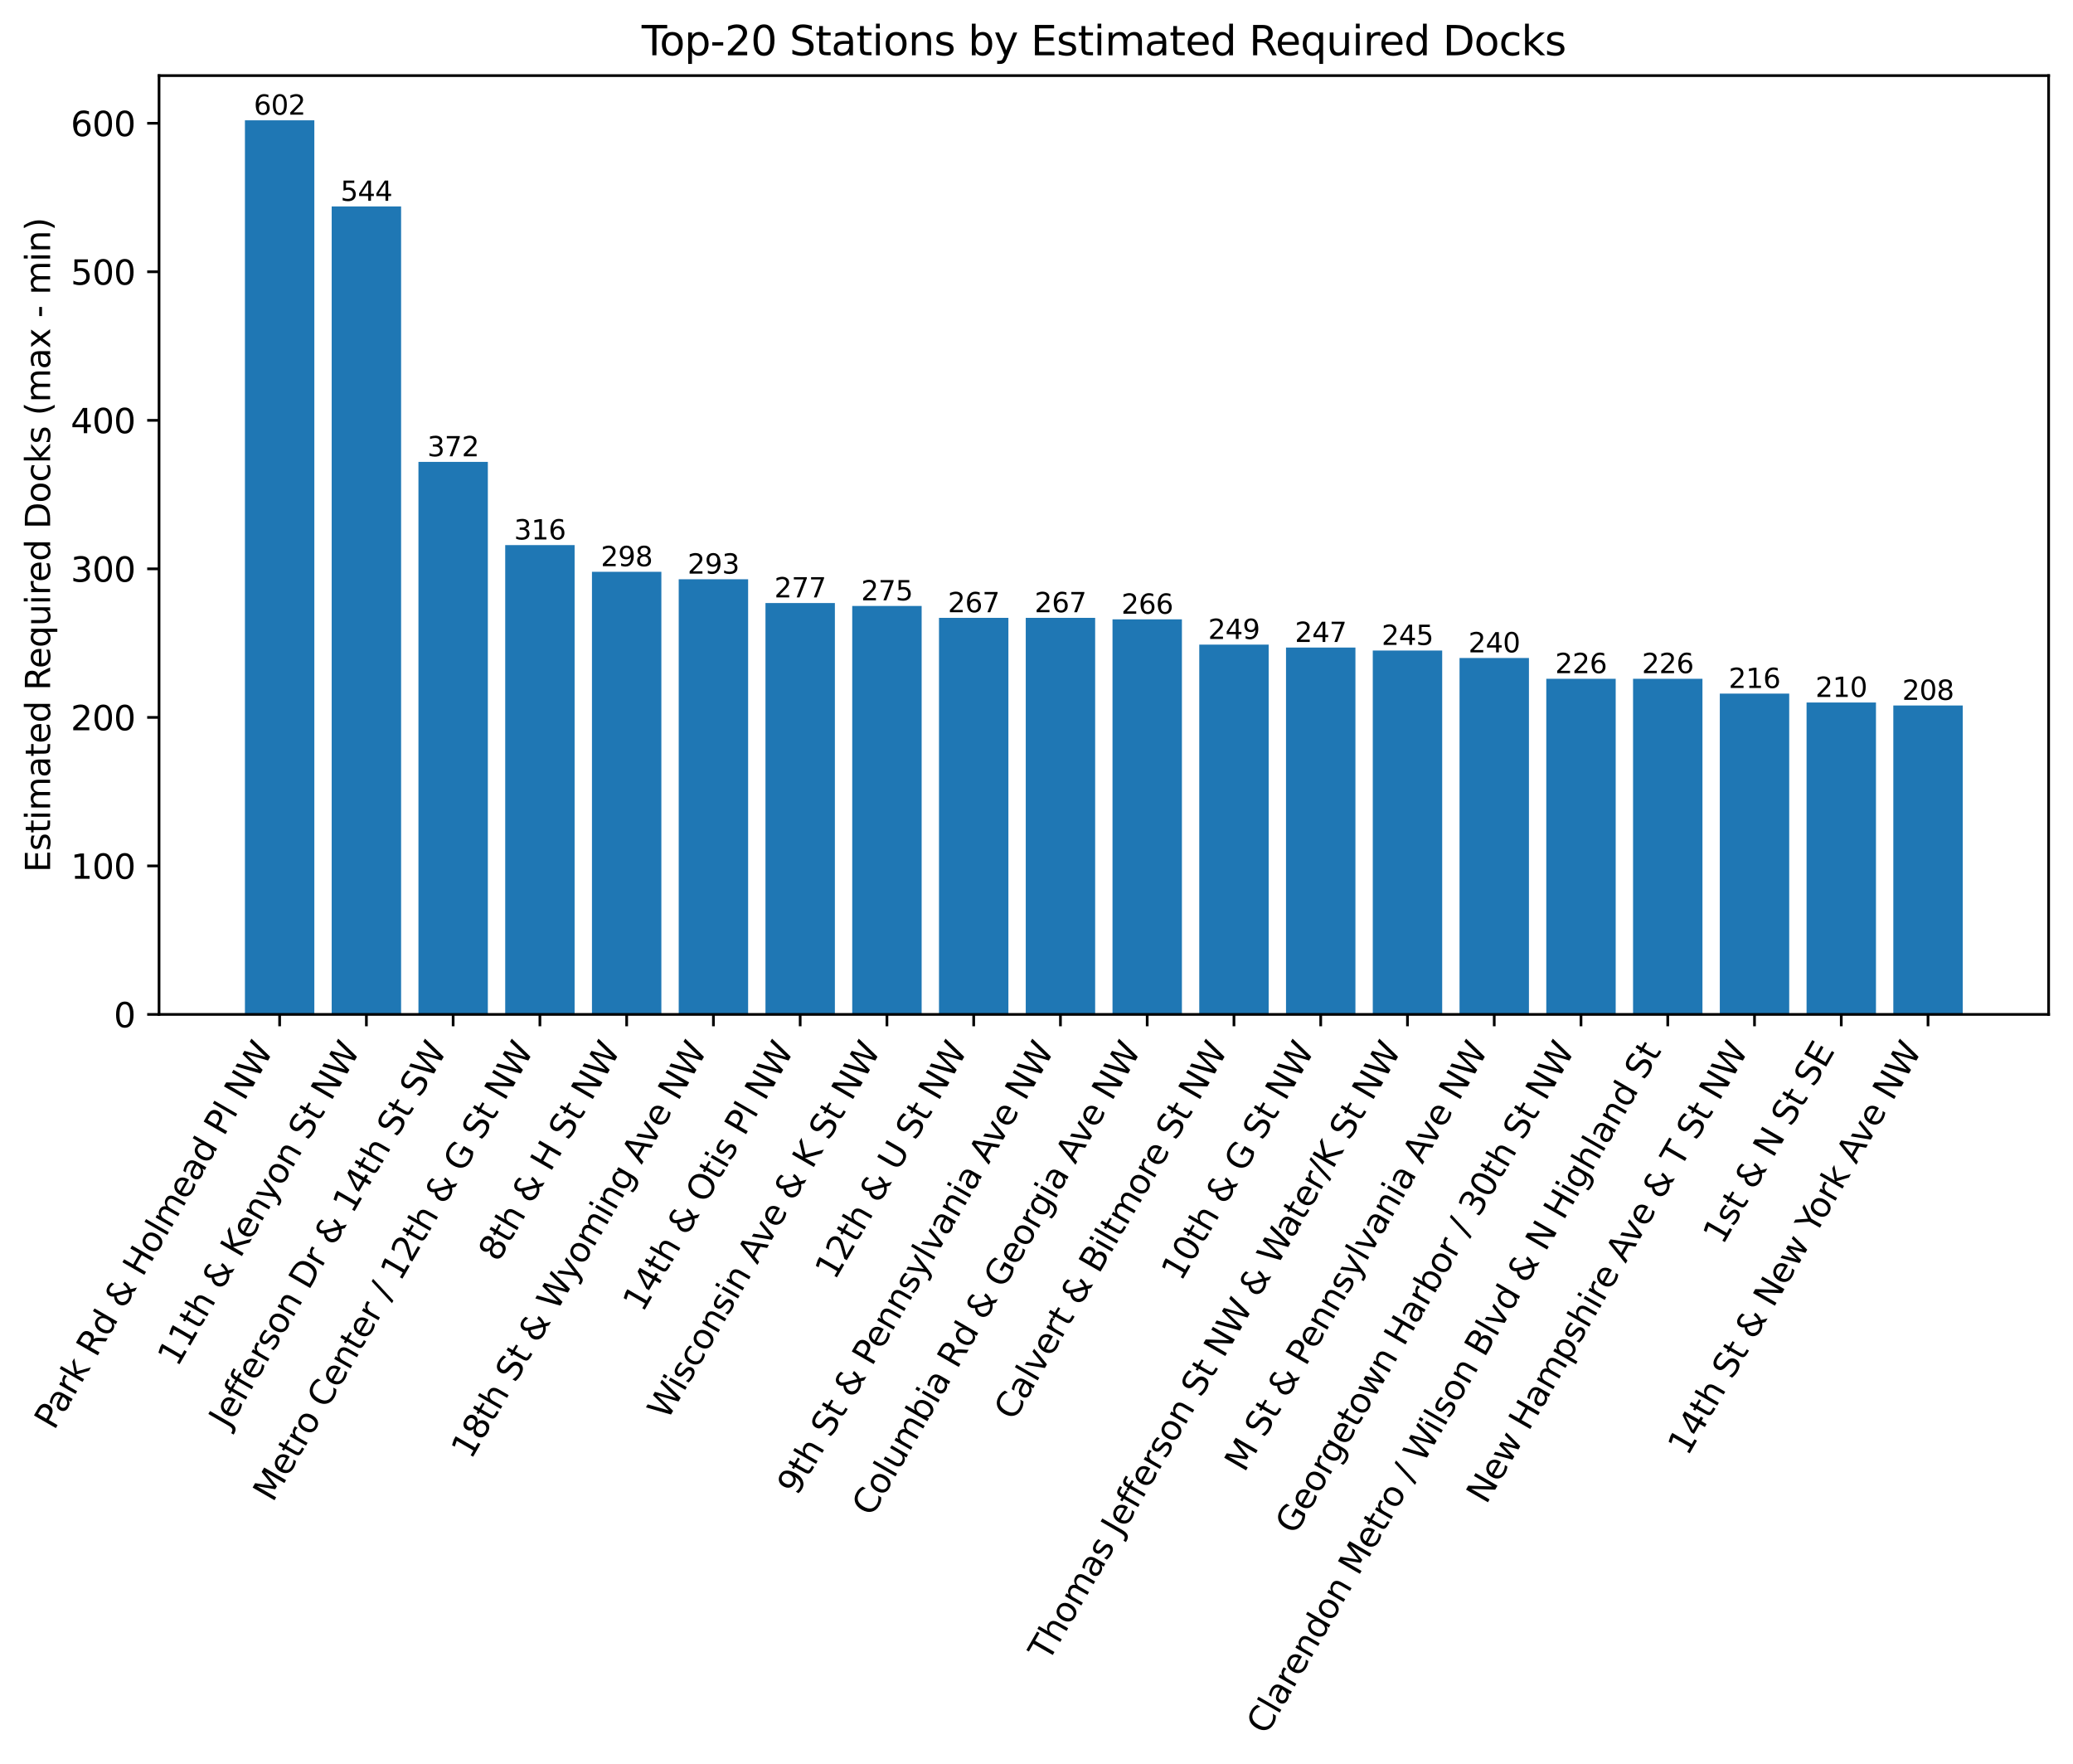 <?xml version="1.0" encoding="utf-8" standalone="no"?>
<!DOCTYPE svg PUBLIC "-//W3C//DTD SVG 1.1//EN"
  "http://www.w3.org/Graphics/SVG/1.1/DTD/svg11.dtd">
<svg xmlns:xlink="http://www.w3.org/1999/xlink" width="612.166pt" height="520.762pt" viewBox="0 0 612.166 520.762" xmlns="http://www.w3.org/2000/svg" version="1.1">
 <defs>
  <style type="text/css">*{stroke-linejoin: round; stroke-linecap: butt}</style>
 </defs>
 <g id="figure_1">
  <g id="patch_1">
   <path d="M 0 520.762 
L 612.166 520.762 
L 612.166 0 
L 0 0 
z
" style="fill: #ffffff"/>
  </g>
  <g id="axes_1">
   <g id="patch_2">
    <path d="M 46.966 299.518 
L 604.966 299.518 
L 604.966 22.318 
L 46.966 22.318 
z
" style="fill: #ffffff"/>
   </g>
   <g id="patch_3">
    <path d="M 72.329 299.518 
L 92.825 299.518 
L 92.825 35.518 
L 72.329 35.518 
z
" clip-path="url(#p0e4103119a)" style="fill: #1f77b4"/>
   </g>
   <g id="patch_4">
    <path d="M 97.949 299.518 
L 118.445 299.518 
L 118.445 60.953 
L 97.949 60.953 
z
" clip-path="url(#p0e4103119a)" style="fill: #1f77b4"/>
   </g>
   <g id="patch_5">
    <path d="M 123.569 299.518 
L 144.065 299.518 
L 144.065 136.382 
L 123.569 136.382 
z
" clip-path="url(#p0e4103119a)" style="fill: #1f77b4"/>
   </g>
   <g id="patch_6">
    <path d="M 149.189 299.518 
L 169.685 299.518 
L 169.685 160.94 
L 149.189 160.94 
z
" clip-path="url(#p0e4103119a)" style="fill: #1f77b4"/>
   </g>
   <g id="patch_7">
    <path d="M 174.809 299.518 
L 195.304 299.518 
L 195.304 168.834 
L 174.809 168.834 
z
" clip-path="url(#p0e4103119a)" style="fill: #1f77b4"/>
   </g>
   <g id="patch_8">
    <path d="M 200.428 299.518 
L 220.924 299.518 
L 220.924 171.026 
L 200.428 171.026 
z
" clip-path="url(#p0e4103119a)" style="fill: #1f77b4"/>
   </g>
   <g id="patch_9">
    <path d="M 226.048 299.518 
L 246.544 299.518 
L 246.544 178.043 
L 226.048 178.043 
z
" clip-path="url(#p0e4103119a)" style="fill: #1f77b4"/>
   </g>
   <g id="patch_10">
    <path d="M 251.668 299.518 
L 272.164 299.518 
L 272.164 178.92 
L 251.668 178.92 
z
" clip-path="url(#p0e4103119a)" style="fill: #1f77b4"/>
   </g>
   <g id="patch_11">
    <path d="M 277.288 299.518 
L 297.784 299.518 
L 297.784 182.428 
L 277.288 182.428 
z
" clip-path="url(#p0e4103119a)" style="fill: #1f77b4"/>
   </g>
   <g id="patch_12">
    <path d="M 302.908 299.518 
L 323.404 299.518 
L 323.404 182.428 
L 302.908 182.428 
z
" clip-path="url(#p0e4103119a)" style="fill: #1f77b4"/>
   </g>
   <g id="patch_13">
    <path d="M 328.528 299.518 
L 349.023 299.518 
L 349.023 182.867 
L 328.528 182.867 
z
" clip-path="url(#p0e4103119a)" style="fill: #1f77b4"/>
   </g>
   <g id="patch_14">
    <path d="M 354.147 299.518 
L 374.643 299.518 
L 374.643 190.322 
L 354.147 190.322 
z
" clip-path="url(#p0e4103119a)" style="fill: #1f77b4"/>
   </g>
   <g id="patch_15">
    <path d="M 379.767 299.518 
L 400.263 299.518 
L 400.263 191.199 
L 379.767 191.199 
z
" clip-path="url(#p0e4103119a)" style="fill: #1f77b4"/>
   </g>
   <g id="patch_16">
    <path d="M 405.387 299.518 
L 425.883 299.518 
L 425.883 192.076 
L 405.387 192.076 
z
" clip-path="url(#p0e4103119a)" style="fill: #1f77b4"/>
   </g>
   <g id="patch_17">
    <path d="M 431.007 299.518 
L 451.503 299.518 
L 451.503 194.269 
L 431.007 194.269 
z
" clip-path="url(#p0e4103119a)" style="fill: #1f77b4"/>
   </g>
   <g id="patch_18">
    <path d="M 456.627 299.518 
L 477.123 299.518 
L 477.123 200.408 
L 456.627 200.408 
z
" clip-path="url(#p0e4103119a)" style="fill: #1f77b4"/>
   </g>
   <g id="patch_19">
    <path d="M 482.247 299.518 
L 502.742 299.518 
L 502.742 200.408 
L 482.247 200.408 
z
" clip-path="url(#p0e4103119a)" style="fill: #1f77b4"/>
   </g>
   <g id="patch_20">
    <path d="M 507.866 299.518 
L 528.362 299.518 
L 528.362 204.794 
L 507.866 204.794 
z
" clip-path="url(#p0e4103119a)" style="fill: #1f77b4"/>
   </g>
   <g id="patch_21">
    <path d="M 533.486 299.518 
L 553.982 299.518 
L 553.982 207.425 
L 533.486 207.425 
z
" clip-path="url(#p0e4103119a)" style="fill: #1f77b4"/>
   </g>
   <g id="patch_22">
    <path d="M 559.106 299.518 
L 579.602 299.518 
L 579.602 208.302 
L 559.106 208.302 
z
" clip-path="url(#p0e4103119a)" style="fill: #1f77b4"/>
   </g>
   <g id="matplotlib.axis_1">
    <g id="xtick_1">
     <g id="line2d_1">
      <defs>
       <path id="mfb30e5a5fb" d="M 0 0 
L 0 3.5 
" style="stroke: #000000; stroke-width: 0.8"/>
      </defs>
      <g>
       <use xlink:href="#mfb30e5a5fb" x="82.577" y="299.518" style="stroke: #000000; stroke-width: 0.8"/>
      </g>
     </g>
     <g id="text_1">
      <!-- Park Rd &amp; Holmead Pl NW -->
      <g transform="translate(15.996 422.519) rotate(-60) scale(0.1 -0.1)">
       <defs>
        <path id="DejaVuSans-50" d="M 1259 4147 
L 1259 2394 
L 2053 2394 
Q 2494 2394 2734 2622 
Q 2975 2850 2975 3272 
Q 2975 3691 2734 3919 
Q 2494 4147 2053 4147 
L 1259 4147 
z
M 628 4666 
L 2053 4666 
Q 2838 4666 3239 4311 
Q 3641 3956 3641 3272 
Q 3641 2581 3239 2228 
Q 2838 1875 2053 1875 
L 1259 1875 
L 1259 0 
L 628 0 
L 628 4666 
z
" transform="scale(0.016)"/>
        <path id="DejaVuSans-61" d="M 2194 1759 
Q 1497 1759 1228 1600 
Q 959 1441 959 1056 
Q 959 750 1161 570 
Q 1363 391 1709 391 
Q 2188 391 2477 730 
Q 2766 1069 2766 1631 
L 2766 1759 
L 2194 1759 
z
M 3341 1997 
L 3341 0 
L 2766 0 
L 2766 531 
Q 2569 213 2275 61 
Q 1981 -91 1556 -91 
Q 1019 -91 701 211 
Q 384 513 384 1019 
Q 384 1609 779 1909 
Q 1175 2209 1959 2209 
L 2766 2209 
L 2766 2266 
Q 2766 2663 2505 2880 
Q 2244 3097 1772 3097 
Q 1472 3097 1187 3025 
Q 903 2953 641 2809 
L 641 3341 
Q 956 3463 1253 3523 
Q 1550 3584 1831 3584 
Q 2591 3584 2966 3190 
Q 3341 2797 3341 1997 
z
" transform="scale(0.016)"/>
        <path id="DejaVuSans-72" d="M 2631 2963 
Q 2534 3019 2420 3045 
Q 2306 3072 2169 3072 
Q 1681 3072 1420 2755 
Q 1159 2438 1159 1844 
L 1159 0 
L 581 0 
L 581 3500 
L 1159 3500 
L 1159 2956 
Q 1341 3275 1631 3429 
Q 1922 3584 2338 3584 
Q 2397 3584 2469 3576 
Q 2541 3569 2628 3553 
L 2631 2963 
z
" transform="scale(0.016)"/>
        <path id="DejaVuSans-6b" d="M 581 4863 
L 1159 4863 
L 1159 1991 
L 2875 3500 
L 3609 3500 
L 1753 1863 
L 3688 0 
L 2938 0 
L 1159 1709 
L 1159 0 
L 581 0 
L 581 4863 
z
" transform="scale(0.016)"/>
        <path id="DejaVuSans-20" transform="scale(0.016)"/>
        <path id="DejaVuSans-52" d="M 2841 2188 
Q 3044 2119 3236 1894 
Q 3428 1669 3622 1275 
L 4263 0 
L 3584 0 
L 2988 1197 
Q 2756 1666 2539 1819 
Q 2322 1972 1947 1972 
L 1259 1972 
L 1259 0 
L 628 0 
L 628 4666 
L 2053 4666 
Q 2853 4666 3247 4331 
Q 3641 3997 3641 3322 
Q 3641 2881 3436 2590 
Q 3231 2300 2841 2188 
z
M 1259 4147 
L 1259 2491 
L 2053 2491 
Q 2509 2491 2742 2702 
Q 2975 2913 2975 3322 
Q 2975 3731 2742 3939 
Q 2509 4147 2053 4147 
L 1259 4147 
z
" transform="scale(0.016)"/>
        <path id="DejaVuSans-64" d="M 2906 2969 
L 2906 4863 
L 3481 4863 
L 3481 0 
L 2906 0 
L 2906 525 
Q 2725 213 2448 61 
Q 2172 -91 1784 -91 
Q 1150 -91 751 415 
Q 353 922 353 1747 
Q 353 2572 751 3078 
Q 1150 3584 1784 3584 
Q 2172 3584 2448 3432 
Q 2725 3281 2906 2969 
z
M 947 1747 
Q 947 1113 1208 752 
Q 1469 391 1925 391 
Q 2381 391 2643 752 
Q 2906 1113 2906 1747 
Q 2906 2381 2643 2742 
Q 2381 3103 1925 3103 
Q 1469 3103 1208 2742 
Q 947 2381 947 1747 
z
" transform="scale(0.016)"/>
        <path id="DejaVuSans-26" d="M 1556 2509 
Q 1272 2256 1139 2004 
Q 1006 1753 1006 1478 
Q 1006 1022 1337 719 
Q 1669 416 2169 416 
Q 2466 416 2725 514 
Q 2984 613 3213 813 
L 1556 2509 
z
M 1997 2859 
L 3584 1234 
Q 3769 1513 3872 1830 
Q 3975 2147 3994 2503 
L 4575 2503 
Q 4538 2091 4375 1687 
Q 4213 1284 3922 891 
L 4794 0 
L 4006 0 
L 3559 459 
Q 3234 181 2878 45 
Q 2522 -91 2113 -91 
Q 1359 -91 881 339 
Q 403 769 403 1441 
Q 403 1841 612 2192 
Q 822 2544 1241 2853 
Q 1091 3050 1012 3245 
Q 934 3441 934 3628 
Q 934 4134 1281 4442 
Q 1628 4750 2203 4750 
Q 2463 4750 2720 4694 
Q 2978 4638 3244 4525 
L 3244 3956 
Q 2972 4103 2725 4179 
Q 2478 4256 2266 4256 
Q 1938 4256 1733 4082 
Q 1528 3909 1528 3634 
Q 1528 3475 1620 3314 
Q 1713 3153 1997 2859 
z
" transform="scale(0.016)"/>
        <path id="DejaVuSans-48" d="M 628 4666 
L 1259 4666 
L 1259 2753 
L 3553 2753 
L 3553 4666 
L 4184 4666 
L 4184 0 
L 3553 0 
L 3553 2222 
L 1259 2222 
L 1259 0 
L 628 0 
L 628 4666 
z
" transform="scale(0.016)"/>
        <path id="DejaVuSans-6f" d="M 1959 3097 
Q 1497 3097 1228 2736 
Q 959 2375 959 1747 
Q 959 1119 1226 758 
Q 1494 397 1959 397 
Q 2419 397 2687 759 
Q 2956 1122 2956 1747 
Q 2956 2369 2687 2733 
Q 2419 3097 1959 3097 
z
M 1959 3584 
Q 2709 3584 3137 3096 
Q 3566 2609 3566 1747 
Q 3566 888 3137 398 
Q 2709 -91 1959 -91 
Q 1206 -91 779 398 
Q 353 888 353 1747 
Q 353 2609 779 3096 
Q 1206 3584 1959 3584 
z
" transform="scale(0.016)"/>
        <path id="DejaVuSans-6c" d="M 603 4863 
L 1178 4863 
L 1178 0 
L 603 0 
L 603 4863 
z
" transform="scale(0.016)"/>
        <path id="DejaVuSans-6d" d="M 3328 2828 
Q 3544 3216 3844 3400 
Q 4144 3584 4550 3584 
Q 5097 3584 5394 3201 
Q 5691 2819 5691 2113 
L 5691 0 
L 5113 0 
L 5113 2094 
Q 5113 2597 4934 2840 
Q 4756 3084 4391 3084 
Q 3944 3084 3684 2787 
Q 3425 2491 3425 1978 
L 3425 0 
L 2847 0 
L 2847 2094 
Q 2847 2600 2669 2842 
Q 2491 3084 2119 3084 
Q 1678 3084 1418 2786 
Q 1159 2488 1159 1978 
L 1159 0 
L 581 0 
L 581 3500 
L 1159 3500 
L 1159 2956 
Q 1356 3278 1631 3431 
Q 1906 3584 2284 3584 
Q 2666 3584 2933 3390 
Q 3200 3197 3328 2828 
z
" transform="scale(0.016)"/>
        <path id="DejaVuSans-65" d="M 3597 1894 
L 3597 1613 
L 953 1613 
Q 991 1019 1311 708 
Q 1631 397 2203 397 
Q 2534 397 2845 478 
Q 3156 559 3463 722 
L 3463 178 
Q 3153 47 2828 -22 
Q 2503 -91 2169 -91 
Q 1331 -91 842 396 
Q 353 884 353 1716 
Q 353 2575 817 3079 
Q 1281 3584 2069 3584 
Q 2775 3584 3186 3129 
Q 3597 2675 3597 1894 
z
M 3022 2063 
Q 3016 2534 2758 2815 
Q 2500 3097 2075 3097 
Q 1594 3097 1305 2825 
Q 1016 2553 972 2059 
L 3022 2063 
z
" transform="scale(0.016)"/>
        <path id="DejaVuSans-4e" d="M 628 4666 
L 1478 4666 
L 3547 763 
L 3547 4666 
L 4159 4666 
L 4159 0 
L 3309 0 
L 1241 3903 
L 1241 0 
L 628 0 
L 628 4666 
z
" transform="scale(0.016)"/>
        <path id="DejaVuSans-57" d="M 213 4666 
L 850 4666 
L 1831 722 
L 2809 4666 
L 3519 4666 
L 4500 722 
L 5478 4666 
L 6119 4666 
L 4947 0 
L 4153 0 
L 3169 4050 
L 2175 0 
L 1381 0 
L 213 4666 
z
" transform="scale(0.016)"/>
       </defs>
       <use xlink:href="#DejaVuSans-50"/>
       <use xlink:href="#DejaVuSans-61" x="55.803"/>
       <use xlink:href="#DejaVuSans-72" x="117.082"/>
       <use xlink:href="#DejaVuSans-6b" x="158.195"/>
       <use xlink:href="#DejaVuSans-20" x="216.105"/>
       <use xlink:href="#DejaVuSans-52" x="247.893"/>
       <use xlink:href="#DejaVuSans-64" x="317.375"/>
       <use xlink:href="#DejaVuSans-20" x="380.852"/>
       <use xlink:href="#DejaVuSans-26" x="412.639"/>
       <use xlink:href="#DejaVuSans-20" x="490.617"/>
       <use xlink:href="#DejaVuSans-48" x="522.404"/>
       <use xlink:href="#DejaVuSans-6f" x="597.6"/>
       <use xlink:href="#DejaVuSans-6c" x="658.781"/>
       <use xlink:href="#DejaVuSans-6d" x="686.564"/>
       <use xlink:href="#DejaVuSans-65" x="783.977"/>
       <use xlink:href="#DejaVuSans-61" x="845.5"/>
       <use xlink:href="#DejaVuSans-64" x="906.779"/>
       <use xlink:href="#DejaVuSans-20" x="970.256"/>
       <use xlink:href="#DejaVuSans-50" x="1002.043"/>
       <use xlink:href="#DejaVuSans-6c" x="1062.346"/>
       <use xlink:href="#DejaVuSans-20" x="1090.129"/>
       <use xlink:href="#DejaVuSans-4e" x="1121.916"/>
       <use xlink:href="#DejaVuSans-57" x="1196.721"/>
      </g>
     </g>
    </g>
    <g id="xtick_2">
     <g id="line2d_2">
      <g>
       <use xlink:href="#mfb30e5a5fb" x="108.197" y="299.518" style="stroke: #000000; stroke-width: 0.8"/>
      </g>
     </g>
     <g id="text_2">
      <!-- 11th &amp; Kenyon St NW -->
      <g transform="translate(52.369 403.895) rotate(-60) scale(0.1 -0.1)">
       <defs>
        <path id="DejaVuSans-31" d="M 794 531 
L 1825 531 
L 1825 4091 
L 703 3866 
L 703 4441 
L 1819 4666 
L 2450 4666 
L 2450 531 
L 3481 531 
L 3481 0 
L 794 0 
L 794 531 
z
" transform="scale(0.016)"/>
        <path id="DejaVuSans-74" d="M 1172 4494 
L 1172 3500 
L 2356 3500 
L 2356 3053 
L 1172 3053 
L 1172 1153 
Q 1172 725 1289 603 
Q 1406 481 1766 481 
L 2356 481 
L 2356 0 
L 1766 0 
Q 1100 0 847 248 
Q 594 497 594 1153 
L 594 3053 
L 172 3053 
L 172 3500 
L 594 3500 
L 594 4494 
L 1172 4494 
z
" transform="scale(0.016)"/>
        <path id="DejaVuSans-68" d="M 3513 2113 
L 3513 0 
L 2938 0 
L 2938 2094 
Q 2938 2591 2744 2837 
Q 2550 3084 2163 3084 
Q 1697 3084 1428 2787 
Q 1159 2491 1159 1978 
L 1159 0 
L 581 0 
L 581 4863 
L 1159 4863 
L 1159 2956 
Q 1366 3272 1645 3428 
Q 1925 3584 2291 3584 
Q 2894 3584 3203 3211 
Q 3513 2838 3513 2113 
z
" transform="scale(0.016)"/>
        <path id="DejaVuSans-4b" d="M 628 4666 
L 1259 4666 
L 1259 2694 
L 3353 4666 
L 4166 4666 
L 1850 2491 
L 4331 0 
L 3500 0 
L 1259 2247 
L 1259 0 
L 628 0 
L 628 4666 
z
" transform="scale(0.016)"/>
        <path id="DejaVuSans-6e" d="M 3513 2113 
L 3513 0 
L 2938 0 
L 2938 2094 
Q 2938 2591 2744 2837 
Q 2550 3084 2163 3084 
Q 1697 3084 1428 2787 
Q 1159 2491 1159 1978 
L 1159 0 
L 581 0 
L 581 3500 
L 1159 3500 
L 1159 2956 
Q 1366 3272 1645 3428 
Q 1925 3584 2291 3584 
Q 2894 3584 3203 3211 
Q 3513 2838 3513 2113 
z
" transform="scale(0.016)"/>
        <path id="DejaVuSans-79" d="M 2059 -325 
Q 1816 -950 1584 -1140 
Q 1353 -1331 966 -1331 
L 506 -1331 
L 506 -850 
L 844 -850 
Q 1081 -850 1212 -737 
Q 1344 -625 1503 -206 
L 1606 56 
L 191 3500 
L 800 3500 
L 1894 763 
L 2988 3500 
L 3597 3500 
L 2059 -325 
z
" transform="scale(0.016)"/>
        <path id="DejaVuSans-53" d="M 3425 4513 
L 3425 3897 
Q 3066 4069 2747 4153 
Q 2428 4238 2131 4238 
Q 1616 4238 1336 4038 
Q 1056 3838 1056 3469 
Q 1056 3159 1242 3001 
Q 1428 2844 1947 2747 
L 2328 2669 
Q 3034 2534 3370 2195 
Q 3706 1856 3706 1288 
Q 3706 609 3251 259 
Q 2797 -91 1919 -91 
Q 1588 -91 1214 -16 
Q 841 59 441 206 
L 441 856 
Q 825 641 1194 531 
Q 1563 422 1919 422 
Q 2459 422 2753 634 
Q 3047 847 3047 1241 
Q 3047 1584 2836 1778 
Q 2625 1972 2144 2069 
L 1759 2144 
Q 1053 2284 737 2584 
Q 422 2884 422 3419 
Q 422 4038 858 4394 
Q 1294 4750 2059 4750 
Q 2388 4750 2728 4690 
Q 3069 4631 3425 4513 
z
" transform="scale(0.016)"/>
       </defs>
       <use xlink:href="#DejaVuSans-31"/>
       <use xlink:href="#DejaVuSans-31" x="63.623"/>
       <use xlink:href="#DejaVuSans-74" x="127.246"/>
       <use xlink:href="#DejaVuSans-68" x="166.455"/>
       <use xlink:href="#DejaVuSans-20" x="229.834"/>
       <use xlink:href="#DejaVuSans-26" x="261.621"/>
       <use xlink:href="#DejaVuSans-20" x="339.6"/>
       <use xlink:href="#DejaVuSans-4b" x="371.387"/>
       <use xlink:href="#DejaVuSans-65" x="431.963"/>
       <use xlink:href="#DejaVuSans-6e" x="493.486"/>
       <use xlink:href="#DejaVuSans-79" x="556.865"/>
       <use xlink:href="#DejaVuSans-6f" x="616.045"/>
       <use xlink:href="#DejaVuSans-6e" x="677.227"/>
       <use xlink:href="#DejaVuSans-20" x="740.605"/>
       <use xlink:href="#DejaVuSans-53" x="772.393"/>
       <use xlink:href="#DejaVuSans-74" x="835.869"/>
       <use xlink:href="#DejaVuSans-20" x="875.078"/>
       <use xlink:href="#DejaVuSans-4e" x="906.865"/>
       <use xlink:href="#DejaVuSans-57" x="981.67"/>
      </g>
     </g>
    </g>
    <g id="xtick_3">
     <g id="line2d_3">
      <g>
       <use xlink:href="#mfb30e5a5fb" x="133.817" y="299.518" style="stroke: #000000; stroke-width: 0.8"/>
      </g>
     </g>
     <g id="text_3">
      <!-- Jefferson Dr &amp; 14th St SW -->
      <g transform="translate(67.485 422.087) rotate(-60) scale(0.1 -0.1)">
       <defs>
        <path id="DejaVuSans-4a" d="M 628 4666 
L 1259 4666 
L 1259 325 
Q 1259 -519 939 -900 
Q 619 -1281 -91 -1281 
L -331 -1281 
L -331 -750 
L -134 -750 
Q 284 -750 456 -515 
Q 628 -281 628 325 
L 628 4666 
z
" transform="scale(0.016)"/>
        <path id="DejaVuSans-66" d="M 2375 4863 
L 2375 4384 
L 1825 4384 
Q 1516 4384 1395 4259 
Q 1275 4134 1275 3809 
L 1275 3500 
L 2222 3500 
L 2222 3053 
L 1275 3053 
L 1275 0 
L 697 0 
L 697 3053 
L 147 3053 
L 147 3500 
L 697 3500 
L 697 3744 
Q 697 4328 969 4595 
Q 1241 4863 1831 4863 
L 2375 4863 
z
" transform="scale(0.016)"/>
        <path id="DejaVuSans-73" d="M 2834 3397 
L 2834 2853 
Q 2591 2978 2328 3040 
Q 2066 3103 1784 3103 
Q 1356 3103 1142 2972 
Q 928 2841 928 2578 
Q 928 2378 1081 2264 
Q 1234 2150 1697 2047 
L 1894 2003 
Q 2506 1872 2764 1633 
Q 3022 1394 3022 966 
Q 3022 478 2636 193 
Q 2250 -91 1575 -91 
Q 1294 -91 989 -36 
Q 684 19 347 128 
L 347 722 
Q 666 556 975 473 
Q 1284 391 1588 391 
Q 1994 391 2212 530 
Q 2431 669 2431 922 
Q 2431 1156 2273 1281 
Q 2116 1406 1581 1522 
L 1381 1569 
Q 847 1681 609 1914 
Q 372 2147 372 2553 
Q 372 3047 722 3315 
Q 1072 3584 1716 3584 
Q 2034 3584 2315 3537 
Q 2597 3491 2834 3397 
z
" transform="scale(0.016)"/>
        <path id="DejaVuSans-44" d="M 1259 4147 
L 1259 519 
L 2022 519 
Q 2988 519 3436 956 
Q 3884 1394 3884 2338 
Q 3884 3275 3436 3711 
Q 2988 4147 2022 4147 
L 1259 4147 
z
M 628 4666 
L 1925 4666 
Q 3281 4666 3915 4102 
Q 4550 3538 4550 2338 
Q 4550 1131 3912 565 
Q 3275 0 1925 0 
L 628 0 
L 628 4666 
z
" transform="scale(0.016)"/>
        <path id="DejaVuSans-34" d="M 2419 4116 
L 825 1625 
L 2419 1625 
L 2419 4116 
z
M 2253 4666 
L 3047 4666 
L 3047 1625 
L 3713 1625 
L 3713 1100 
L 3047 1100 
L 3047 0 
L 2419 0 
L 2419 1100 
L 313 1100 
L 313 1709 
L 2253 4666 
z
" transform="scale(0.016)"/>
       </defs>
       <use xlink:href="#DejaVuSans-4a"/>
       <use xlink:href="#DejaVuSans-65" x="29.492"/>
       <use xlink:href="#DejaVuSans-66" x="91.016"/>
       <use xlink:href="#DejaVuSans-66" x="126.221"/>
       <use xlink:href="#DejaVuSans-65" x="161.426"/>
       <use xlink:href="#DejaVuSans-72" x="222.949"/>
       <use xlink:href="#DejaVuSans-73" x="264.062"/>
       <use xlink:href="#DejaVuSans-6f" x="316.162"/>
       <use xlink:href="#DejaVuSans-6e" x="377.344"/>
       <use xlink:href="#DejaVuSans-20" x="440.723"/>
       <use xlink:href="#DejaVuSans-44" x="472.51"/>
       <use xlink:href="#DejaVuSans-72" x="549.512"/>
       <use xlink:href="#DejaVuSans-20" x="590.625"/>
       <use xlink:href="#DejaVuSans-26" x="622.412"/>
       <use xlink:href="#DejaVuSans-20" x="700.391"/>
       <use xlink:href="#DejaVuSans-31" x="732.178"/>
       <use xlink:href="#DejaVuSans-34" x="795.801"/>
       <use xlink:href="#DejaVuSans-74" x="859.424"/>
       <use xlink:href="#DejaVuSans-68" x="898.633"/>
       <use xlink:href="#DejaVuSans-20" x="962.012"/>
       <use xlink:href="#DejaVuSans-53" x="993.799"/>
       <use xlink:href="#DejaVuSans-74" x="1057.275"/>
       <use xlink:href="#DejaVuSans-20" x="1096.484"/>
       <use xlink:href="#DejaVuSans-53" x="1128.271"/>
       <use xlink:href="#DejaVuSans-57" x="1191.748"/>
      </g>
     </g>
    </g>
    <g id="xtick_4">
     <g id="line2d_4">
      <g>
       <use xlink:href="#mfb30e5a5fb" x="159.437" y="299.518" style="stroke: #000000; stroke-width: 0.8"/>
      </g>
     </g>
     <g id="text_4">
      <!-- Metro Center / 12th &amp; G St NW -->
      <g transform="translate(80.562 443.812) rotate(-60) scale(0.1 -0.1)">
       <defs>
        <path id="DejaVuSans-4d" d="M 628 4666 
L 1569 4666 
L 2759 1491 
L 3956 4666 
L 4897 4666 
L 4897 0 
L 4281 0 
L 4281 4097 
L 3078 897 
L 2444 897 
L 1241 4097 
L 1241 0 
L 628 0 
L 628 4666 
z
" transform="scale(0.016)"/>
        <path id="DejaVuSans-43" d="M 4122 4306 
L 4122 3641 
Q 3803 3938 3442 4084 
Q 3081 4231 2675 4231 
Q 1875 4231 1450 3742 
Q 1025 3253 1025 2328 
Q 1025 1406 1450 917 
Q 1875 428 2675 428 
Q 3081 428 3442 575 
Q 3803 722 4122 1019 
L 4122 359 
Q 3791 134 3420 21 
Q 3050 -91 2638 -91 
Q 1578 -91 968 557 
Q 359 1206 359 2328 
Q 359 3453 968 4101 
Q 1578 4750 2638 4750 
Q 3056 4750 3426 4639 
Q 3797 4528 4122 4306 
z
" transform="scale(0.016)"/>
        <path id="DejaVuSans-2f" d="M 1625 4666 
L 2156 4666 
L 531 -594 
L 0 -594 
L 1625 4666 
z
" transform="scale(0.016)"/>
        <path id="DejaVuSans-32" d="M 1228 531 
L 3431 531 
L 3431 0 
L 469 0 
L 469 531 
Q 828 903 1448 1529 
Q 2069 2156 2228 2338 
Q 2531 2678 2651 2914 
Q 2772 3150 2772 3378 
Q 2772 3750 2511 3984 
Q 2250 4219 1831 4219 
Q 1534 4219 1204 4116 
Q 875 4013 500 3803 
L 500 4441 
Q 881 4594 1212 4672 
Q 1544 4750 1819 4750 
Q 2544 4750 2975 4387 
Q 3406 4025 3406 3419 
Q 3406 3131 3298 2873 
Q 3191 2616 2906 2266 
Q 2828 2175 2409 1742 
Q 1991 1309 1228 531 
z
" transform="scale(0.016)"/>
        <path id="DejaVuSans-47" d="M 3809 666 
L 3809 1919 
L 2778 1919 
L 2778 2438 
L 4434 2438 
L 4434 434 
Q 4069 175 3628 42 
Q 3188 -91 2688 -91 
Q 1594 -91 976 548 
Q 359 1188 359 2328 
Q 359 3472 976 4111 
Q 1594 4750 2688 4750 
Q 3144 4750 3555 4637 
Q 3966 4525 4313 4306 
L 4313 3634 
Q 3963 3931 3569 4081 
Q 3175 4231 2741 4231 
Q 1884 4231 1454 3753 
Q 1025 3275 1025 2328 
Q 1025 1384 1454 906 
Q 1884 428 2741 428 
Q 3075 428 3337 486 
Q 3600 544 3809 666 
z
" transform="scale(0.016)"/>
       </defs>
       <use xlink:href="#DejaVuSans-4d"/>
       <use xlink:href="#DejaVuSans-65" x="86.279"/>
       <use xlink:href="#DejaVuSans-74" x="147.803"/>
       <use xlink:href="#DejaVuSans-72" x="187.012"/>
       <use xlink:href="#DejaVuSans-6f" x="225.875"/>
       <use xlink:href="#DejaVuSans-20" x="287.057"/>
       <use xlink:href="#DejaVuSans-43" x="318.844"/>
       <use xlink:href="#DejaVuSans-65" x="388.668"/>
       <use xlink:href="#DejaVuSans-6e" x="450.191"/>
       <use xlink:href="#DejaVuSans-74" x="513.57"/>
       <use xlink:href="#DejaVuSans-65" x="552.779"/>
       <use xlink:href="#DejaVuSans-72" x="614.303"/>
       <use xlink:href="#DejaVuSans-20" x="655.416"/>
       <use xlink:href="#DejaVuSans-2f" x="687.203"/>
       <use xlink:href="#DejaVuSans-20" x="720.895"/>
       <use xlink:href="#DejaVuSans-31" x="752.682"/>
       <use xlink:href="#DejaVuSans-32" x="816.305"/>
       <use xlink:href="#DejaVuSans-74" x="879.928"/>
       <use xlink:href="#DejaVuSans-68" x="919.137"/>
       <use xlink:href="#DejaVuSans-20" x="982.516"/>
       <use xlink:href="#DejaVuSans-26" x="1014.303"/>
       <use xlink:href="#DejaVuSans-20" x="1092.281"/>
       <use xlink:href="#DejaVuSans-47" x="1124.068"/>
       <use xlink:href="#DejaVuSans-20" x="1201.559"/>
       <use xlink:href="#DejaVuSans-53" x="1233.346"/>
       <use xlink:href="#DejaVuSans-74" x="1296.822"/>
       <use xlink:href="#DejaVuSans-20" x="1336.031"/>
       <use xlink:href="#DejaVuSans-4e" x="1367.818"/>
       <use xlink:href="#DejaVuSans-57" x="1442.623"/>
      </g>
     </g>
    </g>
    <g id="xtick_5">
     <g id="line2d_5">
      <g>
       <use xlink:href="#mfb30e5a5fb" x="185.057" y="299.518" style="stroke: #000000; stroke-width: 0.8"/>
      </g>
     </g>
     <g id="text_5">
      <!-- 8th &amp; H St NW -->
      <g transform="translate(147.111 372.922) rotate(-60) scale(0.1 -0.1)">
       <defs>
        <path id="DejaVuSans-38" d="M 2034 2216 
Q 1584 2216 1326 1975 
Q 1069 1734 1069 1313 
Q 1069 891 1326 650 
Q 1584 409 2034 409 
Q 2484 409 2743 651 
Q 3003 894 3003 1313 
Q 3003 1734 2745 1975 
Q 2488 2216 2034 2216 
z
M 1403 2484 
Q 997 2584 770 2862 
Q 544 3141 544 3541 
Q 544 4100 942 4425 
Q 1341 4750 2034 4750 
Q 2731 4750 3128 4425 
Q 3525 4100 3525 3541 
Q 3525 3141 3298 2862 
Q 3072 2584 2669 2484 
Q 3125 2378 3379 2068 
Q 3634 1759 3634 1313 
Q 3634 634 3220 271 
Q 2806 -91 2034 -91 
Q 1263 -91 848 271 
Q 434 634 434 1313 
Q 434 1759 690 2068 
Q 947 2378 1403 2484 
z
M 1172 3481 
Q 1172 3119 1398 2916 
Q 1625 2713 2034 2713 
Q 2441 2713 2670 2916 
Q 2900 3119 2900 3481 
Q 2900 3844 2670 4047 
Q 2441 4250 2034 4250 
Q 1625 4250 1398 4047 
Q 1172 3844 1172 3481 
z
" transform="scale(0.016)"/>
       </defs>
       <use xlink:href="#DejaVuSans-38"/>
       <use xlink:href="#DejaVuSans-74" x="63.623"/>
       <use xlink:href="#DejaVuSans-68" x="102.832"/>
       <use xlink:href="#DejaVuSans-20" x="166.211"/>
       <use xlink:href="#DejaVuSans-26" x="197.998"/>
       <use xlink:href="#DejaVuSans-20" x="275.977"/>
       <use xlink:href="#DejaVuSans-48" x="307.764"/>
       <use xlink:href="#DejaVuSans-20" x="382.959"/>
       <use xlink:href="#DejaVuSans-53" x="414.746"/>
       <use xlink:href="#DejaVuSans-74" x="478.223"/>
       <use xlink:href="#DejaVuSans-20" x="517.432"/>
       <use xlink:href="#DejaVuSans-4e" x="549.219"/>
       <use xlink:href="#DejaVuSans-57" x="624.023"/>
      </g>
     </g>
    </g>
    <g id="xtick_6">
     <g id="line2d_6">
      <g>
       <use xlink:href="#mfb30e5a5fb" x="210.676" y="299.518" style="stroke: #000000; stroke-width: 0.8"/>
      </g>
     </g>
     <g id="text_6">
      <!-- 18th St &amp; Wyoming Ave NW -->
      <g transform="translate(139.081 431.205) rotate(-60) scale(0.1 -0.1)">
       <defs>
        <path id="DejaVuSans-69" d="M 603 3500 
L 1178 3500 
L 1178 0 
L 603 0 
L 603 3500 
z
M 603 4863 
L 1178 4863 
L 1178 4134 
L 603 4134 
L 603 4863 
z
" transform="scale(0.016)"/>
        <path id="DejaVuSans-67" d="M 2906 1791 
Q 2906 2416 2648 2759 
Q 2391 3103 1925 3103 
Q 1463 3103 1205 2759 
Q 947 2416 947 1791 
Q 947 1169 1205 825 
Q 1463 481 1925 481 
Q 2391 481 2648 825 
Q 2906 1169 2906 1791 
z
M 3481 434 
Q 3481 -459 3084 -895 
Q 2688 -1331 1869 -1331 
Q 1566 -1331 1297 -1286 
Q 1028 -1241 775 -1147 
L 775 -588 
Q 1028 -725 1275 -790 
Q 1522 -856 1778 -856 
Q 2344 -856 2625 -561 
Q 2906 -266 2906 331 
L 2906 616 
Q 2728 306 2450 153 
Q 2172 0 1784 0 
Q 1141 0 747 490 
Q 353 981 353 1791 
Q 353 2603 747 3093 
Q 1141 3584 1784 3584 
Q 2172 3584 2450 3431 
Q 2728 3278 2906 2969 
L 2906 3500 
L 3481 3500 
L 3481 434 
z
" transform="scale(0.016)"/>
        <path id="DejaVuSans-41" d="M 2188 4044 
L 1331 1722 
L 3047 1722 
L 2188 4044 
z
M 1831 4666 
L 2547 4666 
L 4325 0 
L 3669 0 
L 3244 1197 
L 1141 1197 
L 716 0 
L 50 0 
L 1831 4666 
z
" transform="scale(0.016)"/>
        <path id="DejaVuSans-76" d="M 191 3500 
L 800 3500 
L 1894 563 
L 2988 3500 
L 3597 3500 
L 2284 0 
L 1503 0 
L 191 3500 
z
" transform="scale(0.016)"/>
       </defs>
       <use xlink:href="#DejaVuSans-31"/>
       <use xlink:href="#DejaVuSans-38" x="63.623"/>
       <use xlink:href="#DejaVuSans-74" x="127.246"/>
       <use xlink:href="#DejaVuSans-68" x="166.455"/>
       <use xlink:href="#DejaVuSans-20" x="229.834"/>
       <use xlink:href="#DejaVuSans-53" x="261.621"/>
       <use xlink:href="#DejaVuSans-74" x="325.098"/>
       <use xlink:href="#DejaVuSans-20" x="364.307"/>
       <use xlink:href="#DejaVuSans-26" x="396.094"/>
       <use xlink:href="#DejaVuSans-20" x="474.072"/>
       <use xlink:href="#DejaVuSans-57" x="505.859"/>
       <use xlink:href="#DejaVuSans-79" x="602.986"/>
       <use xlink:href="#DejaVuSans-6f" x="662.166"/>
       <use xlink:href="#DejaVuSans-6d" x="723.348"/>
       <use xlink:href="#DejaVuSans-69" x="820.76"/>
       <use xlink:href="#DejaVuSans-6e" x="848.543"/>
       <use xlink:href="#DejaVuSans-67" x="911.922"/>
       <use xlink:href="#DejaVuSans-20" x="975.398"/>
       <use xlink:href="#DejaVuSans-41" x="1007.186"/>
       <use xlink:href="#DejaVuSans-76" x="1069.719"/>
       <use xlink:href="#DejaVuSans-65" x="1128.898"/>
       <use xlink:href="#DejaVuSans-20" x="1190.422"/>
       <use xlink:href="#DejaVuSans-4e" x="1222.209"/>
       <use xlink:href="#DejaVuSans-57" x="1297.014"/>
      </g>
     </g>
    </g>
    <g id="xtick_7">
     <g id="line2d_7">
      <g>
       <use xlink:href="#mfb30e5a5fb" x="236.296" y="299.518" style="stroke: #000000; stroke-width: 0.8"/>
      </g>
     </g>
     <g id="text_7">
      <!-- 14th &amp; Otis Pl NW -->
      <g transform="translate(189.77 387.783) rotate(-60) scale(0.1 -0.1)">
       <defs>
        <path id="DejaVuSans-4f" d="M 2522 4238 
Q 1834 4238 1429 3725 
Q 1025 3213 1025 2328 
Q 1025 1447 1429 934 
Q 1834 422 2522 422 
Q 3209 422 3611 934 
Q 4013 1447 4013 2328 
Q 4013 3213 3611 3725 
Q 3209 4238 2522 4238 
z
M 2522 4750 
Q 3503 4750 4090 4092 
Q 4678 3434 4678 2328 
Q 4678 1225 4090 567 
Q 3503 -91 2522 -91 
Q 1538 -91 948 565 
Q 359 1222 359 2328 
Q 359 3434 948 4092 
Q 1538 4750 2522 4750 
z
" transform="scale(0.016)"/>
       </defs>
       <use xlink:href="#DejaVuSans-31"/>
       <use xlink:href="#DejaVuSans-34" x="63.623"/>
       <use xlink:href="#DejaVuSans-74" x="127.246"/>
       <use xlink:href="#DejaVuSans-68" x="166.455"/>
       <use xlink:href="#DejaVuSans-20" x="229.834"/>
       <use xlink:href="#DejaVuSans-26" x="261.621"/>
       <use xlink:href="#DejaVuSans-20" x="339.6"/>
       <use xlink:href="#DejaVuSans-4f" x="371.387"/>
       <use xlink:href="#DejaVuSans-74" x="450.098"/>
       <use xlink:href="#DejaVuSans-69" x="489.307"/>
       <use xlink:href="#DejaVuSans-73" x="517.09"/>
       <use xlink:href="#DejaVuSans-20" x="569.189"/>
       <use xlink:href="#DejaVuSans-50" x="600.977"/>
       <use xlink:href="#DejaVuSans-6c" x="661.279"/>
       <use xlink:href="#DejaVuSans-20" x="689.062"/>
       <use xlink:href="#DejaVuSans-4e" x="720.85"/>
       <use xlink:href="#DejaVuSans-57" x="795.654"/>
      </g>
     </g>
    </g>
    <g id="xtick_8">
     <g id="line2d_8">
      <g>
       <use xlink:href="#mfb30e5a5fb" x="261.916" y="299.518" style="stroke: #000000; stroke-width: 0.8"/>
      </g>
     </g>
     <g id="text_8">
      <!-- Wisconsin Ave &amp; K St NW -->
      <g transform="translate(197.045 419.557) rotate(-60) scale(0.1 -0.1)">
       <defs>
        <path id="DejaVuSans-63" d="M 3122 3366 
L 3122 2828 
Q 2878 2963 2633 3030 
Q 2388 3097 2138 3097 
Q 1578 3097 1268 2742 
Q 959 2388 959 1747 
Q 959 1106 1268 751 
Q 1578 397 2138 397 
Q 2388 397 2633 464 
Q 2878 531 3122 666 
L 3122 134 
Q 2881 22 2623 -34 
Q 2366 -91 2075 -91 
Q 1284 -91 818 406 
Q 353 903 353 1747 
Q 353 2603 823 3093 
Q 1294 3584 2113 3584 
Q 2378 3584 2631 3529 
Q 2884 3475 3122 3366 
z
" transform="scale(0.016)"/>
       </defs>
       <use xlink:href="#DejaVuSans-57"/>
       <use xlink:href="#DejaVuSans-69" x="96.627"/>
       <use xlink:href="#DejaVuSans-73" x="124.41"/>
       <use xlink:href="#DejaVuSans-63" x="176.51"/>
       <use xlink:href="#DejaVuSans-6f" x="231.49"/>
       <use xlink:href="#DejaVuSans-6e" x="292.672"/>
       <use xlink:href="#DejaVuSans-73" x="356.051"/>
       <use xlink:href="#DejaVuSans-69" x="408.15"/>
       <use xlink:href="#DejaVuSans-6e" x="435.934"/>
       <use xlink:href="#DejaVuSans-20" x="499.312"/>
       <use xlink:href="#DejaVuSans-41" x="531.1"/>
       <use xlink:href="#DejaVuSans-76" x="593.633"/>
       <use xlink:href="#DejaVuSans-65" x="652.812"/>
       <use xlink:href="#DejaVuSans-20" x="714.336"/>
       <use xlink:href="#DejaVuSans-26" x="746.123"/>
       <use xlink:href="#DejaVuSans-20" x="824.102"/>
       <use xlink:href="#DejaVuSans-4b" x="855.889"/>
       <use xlink:href="#DejaVuSans-20" x="921.465"/>
       <use xlink:href="#DejaVuSans-53" x="953.252"/>
       <use xlink:href="#DejaVuSans-74" x="1016.729"/>
       <use xlink:href="#DejaVuSans-20" x="1055.938"/>
       <use xlink:href="#DejaVuSans-4e" x="1087.725"/>
       <use xlink:href="#DejaVuSans-57" x="1162.529"/>
      </g>
     </g>
    </g>
    <g id="xtick_9">
     <g id="line2d_9">
      <g>
       <use xlink:href="#mfb30e5a5fb" x="287.536" y="299.518" style="stroke: #000000; stroke-width: 0.8"/>
      </g>
     </g>
     <g id="text_9">
      <!-- 12th &amp; U St NW -->
      <g transform="translate(246.51 378.257) rotate(-60) scale(0.1 -0.1)">
       <defs>
        <path id="DejaVuSans-55" d="M 556 4666 
L 1191 4666 
L 1191 1831 
Q 1191 1081 1462 751 
Q 1734 422 2344 422 
Q 2950 422 3222 751 
Q 3494 1081 3494 1831 
L 3494 4666 
L 4128 4666 
L 4128 1753 
Q 4128 841 3676 375 
Q 3225 -91 2344 -91 
Q 1459 -91 1007 375 
Q 556 841 556 1753 
L 556 4666 
z
" transform="scale(0.016)"/>
       </defs>
       <use xlink:href="#DejaVuSans-31"/>
       <use xlink:href="#DejaVuSans-32" x="63.623"/>
       <use xlink:href="#DejaVuSans-74" x="127.246"/>
       <use xlink:href="#DejaVuSans-68" x="166.455"/>
       <use xlink:href="#DejaVuSans-20" x="229.834"/>
       <use xlink:href="#DejaVuSans-26" x="261.621"/>
       <use xlink:href="#DejaVuSans-20" x="339.6"/>
       <use xlink:href="#DejaVuSans-55" x="371.387"/>
       <use xlink:href="#DejaVuSans-20" x="444.58"/>
       <use xlink:href="#DejaVuSans-53" x="476.367"/>
       <use xlink:href="#DejaVuSans-74" x="539.844"/>
       <use xlink:href="#DejaVuSans-20" x="579.053"/>
       <use xlink:href="#DejaVuSans-4e" x="610.84"/>
       <use xlink:href="#DejaVuSans-57" x="685.645"/>
      </g>
     </g>
    </g>
    <g id="xtick_10">
     <g id="line2d_10">
      <g>
       <use xlink:href="#mfb30e5a5fb" x="313.156" y="299.518" style="stroke: #000000; stroke-width: 0.8"/>
      </g>
     </g>
     <g id="text_10">
      <!-- 9th St &amp; Pennsylvania Ave NW -->
      <g transform="translate(235.373 441.922) rotate(-60) scale(0.1 -0.1)">
       <defs>
        <path id="DejaVuSans-39" d="M 703 97 
L 703 672 
Q 941 559 1184 500 
Q 1428 441 1663 441 
Q 2288 441 2617 861 
Q 2947 1281 2994 2138 
Q 2813 1869 2534 1725 
Q 2256 1581 1919 1581 
Q 1219 1581 811 2004 
Q 403 2428 403 3163 
Q 403 3881 828 4315 
Q 1253 4750 1959 4750 
Q 2769 4750 3195 4129 
Q 3622 3509 3622 2328 
Q 3622 1225 3098 567 
Q 2575 -91 1691 -91 
Q 1453 -91 1209 -44 
Q 966 3 703 97 
z
M 1959 2075 
Q 2384 2075 2632 2365 
Q 2881 2656 2881 3163 
Q 2881 3666 2632 3958 
Q 2384 4250 1959 4250 
Q 1534 4250 1286 3958 
Q 1038 3666 1038 3163 
Q 1038 2656 1286 2365 
Q 1534 2075 1959 2075 
z
" transform="scale(0.016)"/>
       </defs>
       <use xlink:href="#DejaVuSans-39"/>
       <use xlink:href="#DejaVuSans-74" x="63.623"/>
       <use xlink:href="#DejaVuSans-68" x="102.832"/>
       <use xlink:href="#DejaVuSans-20" x="166.211"/>
       <use xlink:href="#DejaVuSans-53" x="197.998"/>
       <use xlink:href="#DejaVuSans-74" x="261.475"/>
       <use xlink:href="#DejaVuSans-20" x="300.684"/>
       <use xlink:href="#DejaVuSans-26" x="332.471"/>
       <use xlink:href="#DejaVuSans-20" x="410.449"/>
       <use xlink:href="#DejaVuSans-50" x="442.236"/>
       <use xlink:href="#DejaVuSans-65" x="498.914"/>
       <use xlink:href="#DejaVuSans-6e" x="560.438"/>
       <use xlink:href="#DejaVuSans-6e" x="623.816"/>
       <use xlink:href="#DejaVuSans-73" x="687.195"/>
       <use xlink:href="#DejaVuSans-79" x="739.295"/>
       <use xlink:href="#DejaVuSans-6c" x="798.475"/>
       <use xlink:href="#DejaVuSans-76" x="826.258"/>
       <use xlink:href="#DejaVuSans-61" x="885.438"/>
       <use xlink:href="#DejaVuSans-6e" x="946.717"/>
       <use xlink:href="#DejaVuSans-69" x="1010.096"/>
       <use xlink:href="#DejaVuSans-61" x="1037.879"/>
       <use xlink:href="#DejaVuSans-20" x="1099.158"/>
       <use xlink:href="#DejaVuSans-41" x="1130.945"/>
       <use xlink:href="#DejaVuSans-76" x="1193.479"/>
       <use xlink:href="#DejaVuSans-65" x="1252.658"/>
       <use xlink:href="#DejaVuSans-20" x="1314.182"/>
       <use xlink:href="#DejaVuSans-4e" x="1345.969"/>
       <use xlink:href="#DejaVuSans-57" x="1420.773"/>
      </g>
     </g>
    </g>
    <g id="xtick_11">
     <g id="line2d_11">
      <g>
       <use xlink:href="#mfb30e5a5fb" x="338.776" y="299.518" style="stroke: #000000; stroke-width: 0.8"/>
      </g>
     </g>
     <g id="text_11">
      <!-- Columbia Rd &amp; Georgia Ave NW -->
      <g transform="translate(257.423 448.105) rotate(-60) scale(0.1 -0.1)">
       <defs>
        <path id="DejaVuSans-75" d="M 544 1381 
L 544 3500 
L 1119 3500 
L 1119 1403 
Q 1119 906 1312 657 
Q 1506 409 1894 409 
Q 2359 409 2629 706 
Q 2900 1003 2900 1516 
L 2900 3500 
L 3475 3500 
L 3475 0 
L 2900 0 
L 2900 538 
Q 2691 219 2414 64 
Q 2138 -91 1772 -91 
Q 1169 -91 856 284 
Q 544 659 544 1381 
z
M 1991 3584 
L 1991 3584 
z
" transform="scale(0.016)"/>
        <path id="DejaVuSans-62" d="M 3116 1747 
Q 3116 2381 2855 2742 
Q 2594 3103 2138 3103 
Q 1681 3103 1420 2742 
Q 1159 2381 1159 1747 
Q 1159 1113 1420 752 
Q 1681 391 2138 391 
Q 2594 391 2855 752 
Q 3116 1113 3116 1747 
z
M 1159 2969 
Q 1341 3281 1617 3432 
Q 1894 3584 2278 3584 
Q 2916 3584 3314 3078 
Q 3713 2572 3713 1747 
Q 3713 922 3314 415 
Q 2916 -91 2278 -91 
Q 1894 -91 1617 61 
Q 1341 213 1159 525 
L 1159 0 
L 581 0 
L 581 4863 
L 1159 4863 
L 1159 2969 
z
" transform="scale(0.016)"/>
       </defs>
       <use xlink:href="#DejaVuSans-43"/>
       <use xlink:href="#DejaVuSans-6f" x="69.824"/>
       <use xlink:href="#DejaVuSans-6c" x="131.006"/>
       <use xlink:href="#DejaVuSans-75" x="158.789"/>
       <use xlink:href="#DejaVuSans-6d" x="222.168"/>
       <use xlink:href="#DejaVuSans-62" x="319.58"/>
       <use xlink:href="#DejaVuSans-69" x="383.057"/>
       <use xlink:href="#DejaVuSans-61" x="410.84"/>
       <use xlink:href="#DejaVuSans-20" x="472.119"/>
       <use xlink:href="#DejaVuSans-52" x="503.906"/>
       <use xlink:href="#DejaVuSans-64" x="573.389"/>
       <use xlink:href="#DejaVuSans-20" x="636.865"/>
       <use xlink:href="#DejaVuSans-26" x="668.652"/>
       <use xlink:href="#DejaVuSans-20" x="746.631"/>
       <use xlink:href="#DejaVuSans-47" x="778.418"/>
       <use xlink:href="#DejaVuSans-65" x="855.908"/>
       <use xlink:href="#DejaVuSans-6f" x="917.432"/>
       <use xlink:href="#DejaVuSans-72" x="978.613"/>
       <use xlink:href="#DejaVuSans-67" x="1017.977"/>
       <use xlink:href="#DejaVuSans-69" x="1081.453"/>
       <use xlink:href="#DejaVuSans-61" x="1109.236"/>
       <use xlink:href="#DejaVuSans-20" x="1170.516"/>
       <use xlink:href="#DejaVuSans-41" x="1202.303"/>
       <use xlink:href="#DejaVuSans-76" x="1264.836"/>
       <use xlink:href="#DejaVuSans-65" x="1324.016"/>
       <use xlink:href="#DejaVuSans-20" x="1385.539"/>
       <use xlink:href="#DejaVuSans-4e" x="1417.326"/>
       <use xlink:href="#DejaVuSans-57" x="1492.131"/>
      </g>
     </g>
    </g>
    <g id="xtick_12">
     <g id="line2d_12">
      <g>
       <use xlink:href="#mfb30e5a5fb" x="364.395" y="299.518" style="stroke: #000000; stroke-width: 0.8"/>
      </g>
     </g>
     <g id="text_12">
      <!-- Calvert &amp; Biltmore St NW -->
      <g transform="translate(299.406 419.763) rotate(-60) scale(0.1 -0.1)">
       <defs>
        <path id="DejaVuSans-42" d="M 1259 2228 
L 1259 519 
L 2272 519 
Q 2781 519 3026 730 
Q 3272 941 3272 1375 
Q 3272 1813 3026 2020 
Q 2781 2228 2272 2228 
L 1259 2228 
z
M 1259 4147 
L 1259 2741 
L 2194 2741 
Q 2656 2741 2882 2914 
Q 3109 3088 3109 3444 
Q 3109 3797 2882 3972 
Q 2656 4147 2194 4147 
L 1259 4147 
z
M 628 4666 
L 2241 4666 
Q 2963 4666 3353 4366 
Q 3744 4066 3744 3513 
Q 3744 3084 3544 2831 
Q 3344 2578 2956 2516 
Q 3422 2416 3680 2098 
Q 3938 1781 3938 1306 
Q 3938 681 3513 340 
Q 3088 0 2303 0 
L 628 0 
L 628 4666 
z
" transform="scale(0.016)"/>
       </defs>
       <use xlink:href="#DejaVuSans-43"/>
       <use xlink:href="#DejaVuSans-61" x="69.824"/>
       <use xlink:href="#DejaVuSans-6c" x="131.104"/>
       <use xlink:href="#DejaVuSans-76" x="158.887"/>
       <use xlink:href="#DejaVuSans-65" x="218.066"/>
       <use xlink:href="#DejaVuSans-72" x="279.59"/>
       <use xlink:href="#DejaVuSans-74" x="320.703"/>
       <use xlink:href="#DejaVuSans-20" x="359.912"/>
       <use xlink:href="#DejaVuSans-26" x="391.699"/>
       <use xlink:href="#DejaVuSans-20" x="469.678"/>
       <use xlink:href="#DejaVuSans-42" x="501.465"/>
       <use xlink:href="#DejaVuSans-69" x="570.068"/>
       <use xlink:href="#DejaVuSans-6c" x="597.852"/>
       <use xlink:href="#DejaVuSans-74" x="625.635"/>
       <use xlink:href="#DejaVuSans-6d" x="664.844"/>
       <use xlink:href="#DejaVuSans-6f" x="762.256"/>
       <use xlink:href="#DejaVuSans-72" x="823.438"/>
       <use xlink:href="#DejaVuSans-65" x="862.301"/>
       <use xlink:href="#DejaVuSans-20" x="923.824"/>
       <use xlink:href="#DejaVuSans-53" x="955.611"/>
       <use xlink:href="#DejaVuSans-74" x="1019.088"/>
       <use xlink:href="#DejaVuSans-20" x="1058.297"/>
       <use xlink:href="#DejaVuSans-4e" x="1090.084"/>
       <use xlink:href="#DejaVuSans-57" x="1164.889"/>
      </g>
     </g>
    </g>
    <g id="xtick_13">
     <g id="line2d_13">
      <g>
       <use xlink:href="#mfb30e5a5fb" x="390.015" y="299.518" style="stroke: #000000; stroke-width: 0.8"/>
      </g>
     </g>
     <g id="text_13">
      <!-- 10th &amp; G St NW -->
      <g transform="translate(348.774 378.629) rotate(-60) scale(0.1 -0.1)">
       <defs>
        <path id="DejaVuSans-30" d="M 2034 4250 
Q 1547 4250 1301 3770 
Q 1056 3291 1056 2328 
Q 1056 1369 1301 889 
Q 1547 409 2034 409 
Q 2525 409 2770 889 
Q 3016 1369 3016 2328 
Q 3016 3291 2770 3770 
Q 2525 4250 2034 4250 
z
M 2034 4750 
Q 2819 4750 3233 4129 
Q 3647 3509 3647 2328 
Q 3647 1150 3233 529 
Q 2819 -91 2034 -91 
Q 1250 -91 836 529 
Q 422 1150 422 2328 
Q 422 3509 836 4129 
Q 1250 4750 2034 4750 
z
" transform="scale(0.016)"/>
       </defs>
       <use xlink:href="#DejaVuSans-31"/>
       <use xlink:href="#DejaVuSans-30" x="63.623"/>
       <use xlink:href="#DejaVuSans-74" x="127.246"/>
       <use xlink:href="#DejaVuSans-68" x="166.455"/>
       <use xlink:href="#DejaVuSans-20" x="229.834"/>
       <use xlink:href="#DejaVuSans-26" x="261.621"/>
       <use xlink:href="#DejaVuSans-20" x="339.6"/>
       <use xlink:href="#DejaVuSans-47" x="371.387"/>
       <use xlink:href="#DejaVuSans-20" x="448.877"/>
       <use xlink:href="#DejaVuSans-53" x="480.664"/>
       <use xlink:href="#DejaVuSans-74" x="544.141"/>
       <use xlink:href="#DejaVuSans-20" x="583.35"/>
       <use xlink:href="#DejaVuSans-4e" x="615.137"/>
       <use xlink:href="#DejaVuSans-57" x="689.941"/>
      </g>
     </g>
    </g>
    <g id="xtick_14">
     <g id="line2d_14">
      <g>
       <use xlink:href="#mfb30e5a5fb" x="415.635" y="299.518" style="stroke: #000000; stroke-width: 0.8"/>
      </g>
     </g>
     <g id="text_14">
      <!-- Thomas Jefferson St NW &amp; Water/K St NW -->
      <g transform="translate(309.571 490.905) rotate(-60) scale(0.1 -0.1)">
       <defs>
        <path id="DejaVuSans-54" d="M -19 4666 
L 3928 4666 
L 3928 4134 
L 2272 4134 
L 2272 0 
L 1638 0 
L 1638 4134 
L -19 4134 
L -19 4666 
z
" transform="scale(0.016)"/>
       </defs>
       <use xlink:href="#DejaVuSans-54"/>
       <use xlink:href="#DejaVuSans-68" x="61.084"/>
       <use xlink:href="#DejaVuSans-6f" x="124.463"/>
       <use xlink:href="#DejaVuSans-6d" x="185.645"/>
       <use xlink:href="#DejaVuSans-61" x="283.057"/>
       <use xlink:href="#DejaVuSans-73" x="344.336"/>
       <use xlink:href="#DejaVuSans-20" x="396.436"/>
       <use xlink:href="#DejaVuSans-4a" x="428.223"/>
       <use xlink:href="#DejaVuSans-65" x="457.715"/>
       <use xlink:href="#DejaVuSans-66" x="519.238"/>
       <use xlink:href="#DejaVuSans-66" x="554.443"/>
       <use xlink:href="#DejaVuSans-65" x="589.648"/>
       <use xlink:href="#DejaVuSans-72" x="651.172"/>
       <use xlink:href="#DejaVuSans-73" x="692.285"/>
       <use xlink:href="#DejaVuSans-6f" x="744.385"/>
       <use xlink:href="#DejaVuSans-6e" x="805.566"/>
       <use xlink:href="#DejaVuSans-20" x="868.945"/>
       <use xlink:href="#DejaVuSans-53" x="900.732"/>
       <use xlink:href="#DejaVuSans-74" x="964.209"/>
       <use xlink:href="#DejaVuSans-20" x="1003.418"/>
       <use xlink:href="#DejaVuSans-4e" x="1035.205"/>
       <use xlink:href="#DejaVuSans-57" x="1110.01"/>
       <use xlink:href="#DejaVuSans-20" x="1208.887"/>
       <use xlink:href="#DejaVuSans-26" x="1240.674"/>
       <use xlink:href="#DejaVuSans-20" x="1318.652"/>
       <use xlink:href="#DejaVuSans-57" x="1350.439"/>
       <use xlink:href="#DejaVuSans-61" x="1442.941"/>
       <use xlink:href="#DejaVuSans-74" x="1504.221"/>
       <use xlink:href="#DejaVuSans-65" x="1543.43"/>
       <use xlink:href="#DejaVuSans-72" x="1604.953"/>
       <use xlink:href="#DejaVuSans-2f" x="1646.066"/>
       <use xlink:href="#DejaVuSans-4b" x="1679.758"/>
       <use xlink:href="#DejaVuSans-20" x="1745.334"/>
       <use xlink:href="#DejaVuSans-53" x="1777.121"/>
       <use xlink:href="#DejaVuSans-74" x="1840.598"/>
       <use xlink:href="#DejaVuSans-20" x="1879.807"/>
       <use xlink:href="#DejaVuSans-4e" x="1911.594"/>
       <use xlink:href="#DejaVuSans-57" x="1986.398"/>
      </g>
     </g>
    </g>
    <g id="xtick_15">
     <g id="line2d_15">
      <g>
       <use xlink:href="#mfb30e5a5fb" x="441.255" y="299.518" style="stroke: #000000; stroke-width: 0.8"/>
      </g>
     </g>
     <g id="text_15">
      <!-- M St &amp; Pennsylvania Ave NW -->
      <g transform="translate(367.468 435.001) rotate(-60) scale(0.1 -0.1)">
       <use xlink:href="#DejaVuSans-4d"/>
       <use xlink:href="#DejaVuSans-20" x="86.279"/>
       <use xlink:href="#DejaVuSans-53" x="118.066"/>
       <use xlink:href="#DejaVuSans-74" x="181.543"/>
       <use xlink:href="#DejaVuSans-20" x="220.752"/>
       <use xlink:href="#DejaVuSans-26" x="252.539"/>
       <use xlink:href="#DejaVuSans-20" x="330.518"/>
       <use xlink:href="#DejaVuSans-50" x="362.305"/>
       <use xlink:href="#DejaVuSans-65" x="418.982"/>
       <use xlink:href="#DejaVuSans-6e" x="480.506"/>
       <use xlink:href="#DejaVuSans-6e" x="543.885"/>
       <use xlink:href="#DejaVuSans-73" x="607.264"/>
       <use xlink:href="#DejaVuSans-79" x="659.363"/>
       <use xlink:href="#DejaVuSans-6c" x="718.543"/>
       <use xlink:href="#DejaVuSans-76" x="746.326"/>
       <use xlink:href="#DejaVuSans-61" x="805.506"/>
       <use xlink:href="#DejaVuSans-6e" x="866.785"/>
       <use xlink:href="#DejaVuSans-69" x="930.164"/>
       <use xlink:href="#DejaVuSans-61" x="957.947"/>
       <use xlink:href="#DejaVuSans-20" x="1019.227"/>
       <use xlink:href="#DejaVuSans-41" x="1051.014"/>
       <use xlink:href="#DejaVuSans-76" x="1113.547"/>
       <use xlink:href="#DejaVuSans-65" x="1172.727"/>
       <use xlink:href="#DejaVuSans-20" x="1234.25"/>
       <use xlink:href="#DejaVuSans-4e" x="1266.037"/>
       <use xlink:href="#DejaVuSans-57" x="1340.842"/>
      </g>
     </g>
    </g>
    <g id="xtick_16">
     <g id="line2d_16">
      <g>
       <use xlink:href="#mfb30e5a5fb" x="466.875" y="299.518" style="stroke: #000000; stroke-width: 0.8"/>
      </g>
     </g>
     <g id="text_16">
      <!-- Georgetown Harbor / 30th St NW -->
      <g transform="translate(382.459 453.41) rotate(-60) scale(0.1 -0.1)">
       <defs>
        <path id="DejaVuSans-77" d="M 269 3500 
L 844 3500 
L 1563 769 
L 2278 3500 
L 2956 3500 
L 3675 769 
L 4391 3500 
L 4966 3500 
L 4050 0 
L 3372 0 
L 2619 2869 
L 1863 0 
L 1184 0 
L 269 3500 
z
" transform="scale(0.016)"/>
        <path id="DejaVuSans-33" d="M 2597 2516 
Q 3050 2419 3304 2112 
Q 3559 1806 3559 1356 
Q 3559 666 3084 287 
Q 2609 -91 1734 -91 
Q 1441 -91 1130 -33 
Q 819 25 488 141 
L 488 750 
Q 750 597 1062 519 
Q 1375 441 1716 441 
Q 2309 441 2620 675 
Q 2931 909 2931 1356 
Q 2931 1769 2642 2001 
Q 2353 2234 1838 2234 
L 1294 2234 
L 1294 2753 
L 1863 2753 
Q 2328 2753 2575 2939 
Q 2822 3125 2822 3475 
Q 2822 3834 2567 4026 
Q 2313 4219 1838 4219 
Q 1578 4219 1281 4162 
Q 984 4106 628 3988 
L 628 4550 
Q 988 4650 1302 4700 
Q 1616 4750 1894 4750 
Q 2613 4750 3031 4423 
Q 3450 4097 3450 3541 
Q 3450 3153 3228 2886 
Q 3006 2619 2597 2516 
z
" transform="scale(0.016)"/>
       </defs>
       <use xlink:href="#DejaVuSans-47"/>
       <use xlink:href="#DejaVuSans-65" x="77.49"/>
       <use xlink:href="#DejaVuSans-6f" x="139.014"/>
       <use xlink:href="#DejaVuSans-72" x="200.195"/>
       <use xlink:href="#DejaVuSans-67" x="239.559"/>
       <use xlink:href="#DejaVuSans-65" x="303.035"/>
       <use xlink:href="#DejaVuSans-74" x="364.559"/>
       <use xlink:href="#DejaVuSans-6f" x="403.768"/>
       <use xlink:href="#DejaVuSans-77" x="464.949"/>
       <use xlink:href="#DejaVuSans-6e" x="546.736"/>
       <use xlink:href="#DejaVuSans-20" x="610.115"/>
       <use xlink:href="#DejaVuSans-48" x="641.902"/>
       <use xlink:href="#DejaVuSans-61" x="717.098"/>
       <use xlink:href="#DejaVuSans-72" x="778.377"/>
       <use xlink:href="#DejaVuSans-62" x="819.49"/>
       <use xlink:href="#DejaVuSans-6f" x="882.967"/>
       <use xlink:href="#DejaVuSans-72" x="944.148"/>
       <use xlink:href="#DejaVuSans-20" x="985.262"/>
       <use xlink:href="#DejaVuSans-2f" x="1017.049"/>
       <use xlink:href="#DejaVuSans-20" x="1050.74"/>
       <use xlink:href="#DejaVuSans-33" x="1082.527"/>
       <use xlink:href="#DejaVuSans-30" x="1146.15"/>
       <use xlink:href="#DejaVuSans-74" x="1209.773"/>
       <use xlink:href="#DejaVuSans-68" x="1248.982"/>
       <use xlink:href="#DejaVuSans-20" x="1312.361"/>
       <use xlink:href="#DejaVuSans-53" x="1344.148"/>
       <use xlink:href="#DejaVuSans-74" x="1407.625"/>
       <use xlink:href="#DejaVuSans-20" x="1446.834"/>
       <use xlink:href="#DejaVuSans-4e" x="1478.621"/>
       <use xlink:href="#DejaVuSans-57" x="1553.426"/>
      </g>
     </g>
    </g>
    <g id="xtick_17">
     <g id="line2d_17">
      <g>
       <use xlink:href="#mfb30e5a5fb" x="492.495" y="299.518" style="stroke: #000000; stroke-width: 0.8"/>
      </g>
     </g>
     <g id="text_17">
      <!-- Clarendon Metro / Wilson Blvd &amp; N Highland St -->
      <g transform="translate(373.951 512.522) rotate(-60) scale(0.1 -0.1)">
       <use xlink:href="#DejaVuSans-43"/>
       <use xlink:href="#DejaVuSans-6c" x="69.824"/>
       <use xlink:href="#DejaVuSans-61" x="97.607"/>
       <use xlink:href="#DejaVuSans-72" x="158.887"/>
       <use xlink:href="#DejaVuSans-65" x="197.75"/>
       <use xlink:href="#DejaVuSans-6e" x="259.273"/>
       <use xlink:href="#DejaVuSans-64" x="322.652"/>
       <use xlink:href="#DejaVuSans-6f" x="386.129"/>
       <use xlink:href="#DejaVuSans-6e" x="447.311"/>
       <use xlink:href="#DejaVuSans-20" x="510.689"/>
       <use xlink:href="#DejaVuSans-4d" x="542.477"/>
       <use xlink:href="#DejaVuSans-65" x="628.756"/>
       <use xlink:href="#DejaVuSans-74" x="690.279"/>
       <use xlink:href="#DejaVuSans-72" x="729.488"/>
       <use xlink:href="#DejaVuSans-6f" x="768.352"/>
       <use xlink:href="#DejaVuSans-20" x="829.533"/>
       <use xlink:href="#DejaVuSans-2f" x="861.32"/>
       <use xlink:href="#DejaVuSans-20" x="895.012"/>
       <use xlink:href="#DejaVuSans-57" x="926.799"/>
       <use xlink:href="#DejaVuSans-69" x="1023.426"/>
       <use xlink:href="#DejaVuSans-6c" x="1051.209"/>
       <use xlink:href="#DejaVuSans-73" x="1078.992"/>
       <use xlink:href="#DejaVuSans-6f" x="1131.092"/>
       <use xlink:href="#DejaVuSans-6e" x="1192.273"/>
       <use xlink:href="#DejaVuSans-20" x="1255.652"/>
       <use xlink:href="#DejaVuSans-42" x="1287.439"/>
       <use xlink:href="#DejaVuSans-6c" x="1356.043"/>
       <use xlink:href="#DejaVuSans-76" x="1383.826"/>
       <use xlink:href="#DejaVuSans-64" x="1443.006"/>
       <use xlink:href="#DejaVuSans-20" x="1506.482"/>
       <use xlink:href="#DejaVuSans-26" x="1538.27"/>
       <use xlink:href="#DejaVuSans-20" x="1616.248"/>
       <use xlink:href="#DejaVuSans-4e" x="1648.035"/>
       <use xlink:href="#DejaVuSans-20" x="1722.84"/>
       <use xlink:href="#DejaVuSans-48" x="1754.627"/>
       <use xlink:href="#DejaVuSans-69" x="1829.822"/>
       <use xlink:href="#DejaVuSans-67" x="1857.605"/>
       <use xlink:href="#DejaVuSans-68" x="1921.082"/>
       <use xlink:href="#DejaVuSans-6c" x="1984.461"/>
       <use xlink:href="#DejaVuSans-61" x="2012.244"/>
       <use xlink:href="#DejaVuSans-6e" x="2073.523"/>
       <use xlink:href="#DejaVuSans-64" x="2136.902"/>
       <use xlink:href="#DejaVuSans-20" x="2200.379"/>
       <use xlink:href="#DejaVuSans-53" x="2232.166"/>
       <use xlink:href="#DejaVuSans-74" x="2295.643"/>
      </g>
     </g>
    </g>
    <g id="xtick_18">
     <g id="line2d_18">
      <g>
       <use xlink:href="#mfb30e5a5fb" x="518.114" y="299.518" style="stroke: #000000; stroke-width: 0.8"/>
      </g>
     </g>
     <g id="text_18">
      <!-- New Hampshire Ave &amp; T St NW -->
      <g transform="translate(438.888 444.423) rotate(-60) scale(0.1 -0.1)">
       <defs>
        <path id="DejaVuSans-70" d="M 1159 525 
L 1159 -1331 
L 581 -1331 
L 581 3500 
L 1159 3500 
L 1159 2969 
Q 1341 3281 1617 3432 
Q 1894 3584 2278 3584 
Q 2916 3584 3314 3078 
Q 3713 2572 3713 1747 
Q 3713 922 3314 415 
Q 2916 -91 2278 -91 
Q 1894 -91 1617 61 
Q 1341 213 1159 525 
z
M 3116 1747 
Q 3116 2381 2855 2742 
Q 2594 3103 2138 3103 
Q 1681 3103 1420 2742 
Q 1159 2381 1159 1747 
Q 1159 1113 1420 752 
Q 1681 391 2138 391 
Q 2594 391 2855 752 
Q 3116 1113 3116 1747 
z
" transform="scale(0.016)"/>
       </defs>
       <use xlink:href="#DejaVuSans-4e"/>
       <use xlink:href="#DejaVuSans-65" x="74.805"/>
       <use xlink:href="#DejaVuSans-77" x="136.328"/>
       <use xlink:href="#DejaVuSans-20" x="218.115"/>
       <use xlink:href="#DejaVuSans-48" x="249.902"/>
       <use xlink:href="#DejaVuSans-61" x="325.098"/>
       <use xlink:href="#DejaVuSans-6d" x="386.377"/>
       <use xlink:href="#DejaVuSans-70" x="483.789"/>
       <use xlink:href="#DejaVuSans-73" x="547.266"/>
       <use xlink:href="#DejaVuSans-68" x="599.365"/>
       <use xlink:href="#DejaVuSans-69" x="662.744"/>
       <use xlink:href="#DejaVuSans-72" x="690.527"/>
       <use xlink:href="#DejaVuSans-65" x="729.391"/>
       <use xlink:href="#DejaVuSans-20" x="790.914"/>
       <use xlink:href="#DejaVuSans-41" x="822.701"/>
       <use xlink:href="#DejaVuSans-76" x="885.234"/>
       <use xlink:href="#DejaVuSans-65" x="944.414"/>
       <use xlink:href="#DejaVuSans-20" x="1005.938"/>
       <use xlink:href="#DejaVuSans-26" x="1037.725"/>
       <use xlink:href="#DejaVuSans-20" x="1115.703"/>
       <use xlink:href="#DejaVuSans-54" x="1147.49"/>
       <use xlink:href="#DejaVuSans-20" x="1208.574"/>
       <use xlink:href="#DejaVuSans-53" x="1240.361"/>
       <use xlink:href="#DejaVuSans-74" x="1303.838"/>
       <use xlink:href="#DejaVuSans-20" x="1343.047"/>
       <use xlink:href="#DejaVuSans-4e" x="1374.834"/>
       <use xlink:href="#DejaVuSans-57" x="1449.639"/>
      </g>
     </g>
    </g>
    <g id="xtick_19">
     <g id="line2d_19">
      <g>
       <use xlink:href="#mfb30e5a5fb" x="543.734" y="299.518" style="stroke: #000000; stroke-width: 0.8"/>
      </g>
     </g>
     <g id="text_19">
      <!-- 1st &amp; N St SE -->
      <g transform="translate(508.723 367.839) rotate(-60) scale(0.1 -0.1)">
       <defs>
        <path id="DejaVuSans-45" d="M 628 4666 
L 3578 4666 
L 3578 4134 
L 1259 4134 
L 1259 2753 
L 3481 2753 
L 3481 2222 
L 1259 2222 
L 1259 531 
L 3634 531 
L 3634 0 
L 628 0 
L 628 4666 
z
" transform="scale(0.016)"/>
       </defs>
       <use xlink:href="#DejaVuSans-31"/>
       <use xlink:href="#DejaVuSans-73" x="63.623"/>
       <use xlink:href="#DejaVuSans-74" x="115.723"/>
       <use xlink:href="#DejaVuSans-20" x="154.932"/>
       <use xlink:href="#DejaVuSans-26" x="186.719"/>
       <use xlink:href="#DejaVuSans-20" x="264.697"/>
       <use xlink:href="#DejaVuSans-4e" x="296.484"/>
       <use xlink:href="#DejaVuSans-20" x="371.289"/>
       <use xlink:href="#DejaVuSans-53" x="403.076"/>
       <use xlink:href="#DejaVuSans-74" x="466.553"/>
       <use xlink:href="#DejaVuSans-20" x="505.762"/>
       <use xlink:href="#DejaVuSans-53" x="537.549"/>
       <use xlink:href="#DejaVuSans-45" x="601.025"/>
      </g>
     </g>
    </g>
    <g id="xtick_20">
     <g id="line2d_20">
      <g>
       <use xlink:href="#mfb30e5a5fb" x="569.354" y="299.518" style="stroke: #000000; stroke-width: 0.8"/>
      </g>
     </g>
     <g id="text_20">
      <!-- 14th St &amp; New York Ave NW -->
      <g transform="translate(498.339 430.2) rotate(-60) scale(0.1 -0.1)">
       <defs>
        <path id="DejaVuSans-59" d="M -13 4666 
L 666 4666 
L 1959 2747 
L 3244 4666 
L 3922 4666 
L 2272 2222 
L 2272 0 
L 1638 0 
L 1638 2222 
L -13 4666 
z
" transform="scale(0.016)"/>
       </defs>
       <use xlink:href="#DejaVuSans-31"/>
       <use xlink:href="#DejaVuSans-34" x="63.623"/>
       <use xlink:href="#DejaVuSans-74" x="127.246"/>
       <use xlink:href="#DejaVuSans-68" x="166.455"/>
       <use xlink:href="#DejaVuSans-20" x="229.834"/>
       <use xlink:href="#DejaVuSans-53" x="261.621"/>
       <use xlink:href="#DejaVuSans-74" x="325.098"/>
       <use xlink:href="#DejaVuSans-20" x="364.307"/>
       <use xlink:href="#DejaVuSans-26" x="396.094"/>
       <use xlink:href="#DejaVuSans-20" x="474.072"/>
       <use xlink:href="#DejaVuSans-4e" x="505.859"/>
       <use xlink:href="#DejaVuSans-65" x="580.664"/>
       <use xlink:href="#DejaVuSans-77" x="642.188"/>
       <use xlink:href="#DejaVuSans-20" x="723.975"/>
       <use xlink:href="#DejaVuSans-59" x="755.762"/>
       <use xlink:href="#DejaVuSans-6f" x="803.596"/>
       <use xlink:href="#DejaVuSans-72" x="864.777"/>
       <use xlink:href="#DejaVuSans-6b" x="905.891"/>
       <use xlink:href="#DejaVuSans-20" x="963.801"/>
       <use xlink:href="#DejaVuSans-41" x="995.588"/>
       <use xlink:href="#DejaVuSans-76" x="1058.121"/>
       <use xlink:href="#DejaVuSans-65" x="1117.301"/>
       <use xlink:href="#DejaVuSans-20" x="1178.824"/>
       <use xlink:href="#DejaVuSans-4e" x="1210.611"/>
       <use xlink:href="#DejaVuSans-57" x="1285.416"/>
      </g>
     </g>
    </g>
   </g>
   <g id="matplotlib.axis_2">
    <g id="ytick_1">
     <g id="line2d_21">
      <defs>
       <path id="mdf56cd7ec7" d="M 0 0 
L -3.5 0 
" style="stroke: #000000; stroke-width: 0.8"/>
      </defs>
      <g>
       <use xlink:href="#mdf56cd7ec7" x="46.966" y="299.518" style="stroke: #000000; stroke-width: 0.8"/>
      </g>
     </g>
     <g id="text_21">
      <!-- 0 -->
      <g transform="translate(33.603 303.317) scale(0.1 -0.1)">
       <use xlink:href="#DejaVuSans-30"/>
      </g>
     </g>
    </g>
    <g id="ytick_2">
     <g id="line2d_22">
      <g>
       <use xlink:href="#mdf56cd7ec7" x="46.966" y="255.664" style="stroke: #000000; stroke-width: 0.8"/>
      </g>
     </g>
     <g id="text_22">
      <!-- 100 -->
      <g transform="translate(20.878 259.464) scale(0.1 -0.1)">
       <use xlink:href="#DejaVuSans-31"/>
       <use xlink:href="#DejaVuSans-30" x="63.623"/>
       <use xlink:href="#DejaVuSans-30" x="127.246"/>
      </g>
     </g>
    </g>
    <g id="ytick_3">
     <g id="line2d_23">
      <g>
       <use xlink:href="#mdf56cd7ec7" x="46.966" y="211.81" style="stroke: #000000; stroke-width: 0.8"/>
      </g>
     </g>
     <g id="text_23">
      <!-- 200 -->
      <g transform="translate(20.878 215.61) scale(0.1 -0.1)">
       <use xlink:href="#DejaVuSans-32"/>
       <use xlink:href="#DejaVuSans-30" x="63.623"/>
       <use xlink:href="#DejaVuSans-30" x="127.246"/>
      </g>
     </g>
    </g>
    <g id="ytick_4">
     <g id="line2d_24">
      <g>
       <use xlink:href="#mdf56cd7ec7" x="46.966" y="167.957" style="stroke: #000000; stroke-width: 0.8"/>
      </g>
     </g>
     <g id="text_24">
      <!-- 300 -->
      <g transform="translate(20.878 171.756) scale(0.1 -0.1)">
       <use xlink:href="#DejaVuSans-33"/>
       <use xlink:href="#DejaVuSans-30" x="63.623"/>
       <use xlink:href="#DejaVuSans-30" x="127.246"/>
      </g>
     </g>
    </g>
    <g id="ytick_5">
     <g id="line2d_25">
      <g>
       <use xlink:href="#mdf56cd7ec7" x="46.966" y="124.103" style="stroke: #000000; stroke-width: 0.8"/>
      </g>
     </g>
     <g id="text_25">
      <!-- 400 -->
      <g transform="translate(20.878 127.902) scale(0.1 -0.1)">
       <use xlink:href="#DejaVuSans-34"/>
       <use xlink:href="#DejaVuSans-30" x="63.623"/>
       <use xlink:href="#DejaVuSans-30" x="127.246"/>
      </g>
     </g>
    </g>
    <g id="ytick_6">
     <g id="line2d_26">
      <g>
       <use xlink:href="#mdf56cd7ec7" x="46.966" y="80.249" style="stroke: #000000; stroke-width: 0.8"/>
      </g>
     </g>
     <g id="text_26">
      <!-- 500 -->
      <g transform="translate(20.878 84.048) scale(0.1 -0.1)">
       <defs>
        <path id="DejaVuSans-35" d="M 691 4666 
L 3169 4666 
L 3169 4134 
L 1269 4134 
L 1269 2991 
Q 1406 3038 1543 3061 
Q 1681 3084 1819 3084 
Q 2600 3084 3056 2656 
Q 3513 2228 3513 1497 
Q 3513 744 3044 326 
Q 2575 -91 1722 -91 
Q 1428 -91 1123 -41 
Q 819 9 494 109 
L 494 744 
Q 775 591 1075 516 
Q 1375 441 1709 441 
Q 2250 441 2565 725 
Q 2881 1009 2881 1497 
Q 2881 1984 2565 2268 
Q 2250 2553 1709 2553 
Q 1456 2553 1204 2497 
Q 953 2441 691 2322 
L 691 4666 
z
" transform="scale(0.016)"/>
       </defs>
       <use xlink:href="#DejaVuSans-35"/>
       <use xlink:href="#DejaVuSans-30" x="63.623"/>
       <use xlink:href="#DejaVuSans-30" x="127.246"/>
      </g>
     </g>
    </g>
    <g id="ytick_7">
     <g id="line2d_27">
      <g>
       <use xlink:href="#mdf56cd7ec7" x="46.966" y="36.395" style="stroke: #000000; stroke-width: 0.8"/>
      </g>
     </g>
     <g id="text_27">
      <!-- 600 -->
      <g transform="translate(20.878 40.194) scale(0.1 -0.1)">
       <defs>
        <path id="DejaVuSans-36" d="M 2113 2584 
Q 1688 2584 1439 2293 
Q 1191 2003 1191 1497 
Q 1191 994 1439 701 
Q 1688 409 2113 409 
Q 2538 409 2786 701 
Q 3034 994 3034 1497 
Q 3034 2003 2786 2293 
Q 2538 2584 2113 2584 
z
M 3366 4563 
L 3366 3988 
Q 3128 4100 2886 4159 
Q 2644 4219 2406 4219 
Q 1781 4219 1451 3797 
Q 1122 3375 1075 2522 
Q 1259 2794 1537 2939 
Q 1816 3084 2150 3084 
Q 2853 3084 3261 2657 
Q 3669 2231 3669 1497 
Q 3669 778 3244 343 
Q 2819 -91 2113 -91 
Q 1303 -91 875 529 
Q 447 1150 447 2328 
Q 447 3434 972 4092 
Q 1497 4750 2381 4750 
Q 2619 4750 2861 4703 
Q 3103 4656 3366 4563 
z
" transform="scale(0.016)"/>
       </defs>
       <use xlink:href="#DejaVuSans-36"/>
       <use xlink:href="#DejaVuSans-30" x="63.623"/>
       <use xlink:href="#DejaVuSans-30" x="127.246"/>
      </g>
     </g>
    </g>
    <g id="text_28">
     <!-- Estimated Required Docks (max - min) -->
     <g transform="translate(14.798 257.56) rotate(-90) scale(0.1 -0.1)">
      <defs>
       <path id="DejaVuSans-71" d="M 947 1747 
Q 947 1113 1208 752 
Q 1469 391 1925 391 
Q 2381 391 2643 752 
Q 2906 1113 2906 1747 
Q 2906 2381 2643 2742 
Q 2381 3103 1925 3103 
Q 1469 3103 1208 2742 
Q 947 2381 947 1747 
z
M 2906 525 
Q 2725 213 2448 61 
Q 2172 -91 1784 -91 
Q 1150 -91 751 415 
Q 353 922 353 1747 
Q 353 2572 751 3078 
Q 1150 3584 1784 3584 
Q 2172 3584 2448 3432 
Q 2725 3281 2906 2969 
L 2906 3500 
L 3481 3500 
L 3481 -1331 
L 2906 -1331 
L 2906 525 
z
" transform="scale(0.016)"/>
       <path id="DejaVuSans-28" d="M 1984 4856 
Q 1566 4138 1362 3434 
Q 1159 2731 1159 2009 
Q 1159 1288 1364 580 
Q 1569 -128 1984 -844 
L 1484 -844 
Q 1016 -109 783 600 
Q 550 1309 550 2009 
Q 550 2706 781 3412 
Q 1013 4119 1484 4856 
L 1984 4856 
z
" transform="scale(0.016)"/>
       <path id="DejaVuSans-78" d="M 3513 3500 
L 2247 1797 
L 3578 0 
L 2900 0 
L 1881 1375 
L 863 0 
L 184 0 
L 1544 1831 
L 300 3500 
L 978 3500 
L 1906 2253 
L 2834 3500 
L 3513 3500 
z
" transform="scale(0.016)"/>
       <path id="DejaVuSans-2d" d="M 313 2009 
L 1997 2009 
L 1997 1497 
L 313 1497 
L 313 2009 
z
" transform="scale(0.016)"/>
       <path id="DejaVuSans-29" d="M 513 4856 
L 1013 4856 
Q 1481 4119 1714 3412 
Q 1947 2706 1947 2009 
Q 1947 1309 1714 600 
Q 1481 -109 1013 -844 
L 513 -844 
Q 928 -128 1133 580 
Q 1338 1288 1338 2009 
Q 1338 2731 1133 3434 
Q 928 4138 513 4856 
z
" transform="scale(0.016)"/>
      </defs>
      <use xlink:href="#DejaVuSans-45"/>
      <use xlink:href="#DejaVuSans-73" x="63.184"/>
      <use xlink:href="#DejaVuSans-74" x="115.283"/>
      <use xlink:href="#DejaVuSans-69" x="154.492"/>
      <use xlink:href="#DejaVuSans-6d" x="182.275"/>
      <use xlink:href="#DejaVuSans-61" x="279.688"/>
      <use xlink:href="#DejaVuSans-74" x="340.967"/>
      <use xlink:href="#DejaVuSans-65" x="380.176"/>
      <use xlink:href="#DejaVuSans-64" x="441.699"/>
      <use xlink:href="#DejaVuSans-20" x="505.176"/>
      <use xlink:href="#DejaVuSans-52" x="536.963"/>
      <use xlink:href="#DejaVuSans-65" x="601.945"/>
      <use xlink:href="#DejaVuSans-71" x="663.469"/>
      <use xlink:href="#DejaVuSans-75" x="726.945"/>
      <use xlink:href="#DejaVuSans-69" x="790.324"/>
      <use xlink:href="#DejaVuSans-72" x="818.107"/>
      <use xlink:href="#DejaVuSans-65" x="856.971"/>
      <use xlink:href="#DejaVuSans-64" x="918.494"/>
      <use xlink:href="#DejaVuSans-20" x="981.971"/>
      <use xlink:href="#DejaVuSans-44" x="1013.758"/>
      <use xlink:href="#DejaVuSans-6f" x="1090.76"/>
      <use xlink:href="#DejaVuSans-63" x="1151.941"/>
      <use xlink:href="#DejaVuSans-6b" x="1206.922"/>
      <use xlink:href="#DejaVuSans-73" x="1264.832"/>
      <use xlink:href="#DejaVuSans-20" x="1316.932"/>
      <use xlink:href="#DejaVuSans-28" x="1348.719"/>
      <use xlink:href="#DejaVuSans-6d" x="1387.732"/>
      <use xlink:href="#DejaVuSans-61" x="1485.145"/>
      <use xlink:href="#DejaVuSans-78" x="1546.424"/>
      <use xlink:href="#DejaVuSans-20" x="1605.604"/>
      <use xlink:href="#DejaVuSans-2d" x="1637.391"/>
      <use xlink:href="#DejaVuSans-20" x="1673.475"/>
      <use xlink:href="#DejaVuSans-6d" x="1705.262"/>
      <use xlink:href="#DejaVuSans-69" x="1802.674"/>
      <use xlink:href="#DejaVuSans-6e" x="1830.457"/>
      <use xlink:href="#DejaVuSans-29" x="1893.836"/>
     </g>
    </g>
   </g>
   <g id="patch_23">
    <path d="M 46.966 299.518 
L 46.966 22.318 
" style="fill: none; stroke: #000000; stroke-width: 0.8; stroke-linejoin: miter; stroke-linecap: square"/>
   </g>
   <g id="patch_24">
    <path d="M 604.966 299.518 
L 604.966 22.318 
" style="fill: none; stroke: #000000; stroke-width: 0.8; stroke-linejoin: miter; stroke-linecap: square"/>
   </g>
   <g id="patch_25">
    <path d="M 46.966 299.518 
L 604.966 299.518 
" style="fill: none; stroke: #000000; stroke-width: 0.8; stroke-linejoin: miter; stroke-linecap: square"/>
   </g>
   <g id="patch_26">
    <path d="M 46.966 22.318 
L 604.966 22.318 
" style="fill: none; stroke: #000000; stroke-width: 0.8; stroke-linejoin: miter; stroke-linecap: square"/>
   </g>
   <g id="text_29">
    <!-- 602 -->
    <g transform="translate(74.942 33.854) scale(0.08 -0.08)">
     <use xlink:href="#DejaVuSans-36"/>
     <use xlink:href="#DejaVuSans-30" x="63.623"/>
     <use xlink:href="#DejaVuSans-32" x="127.246"/>
    </g>
   </g>
   <g id="text_30">
    <!-- 544 -->
    <g transform="translate(100.562 59.29) scale(0.08 -0.08)">
     <use xlink:href="#DejaVuSans-35"/>
     <use xlink:href="#DejaVuSans-34" x="63.623"/>
     <use xlink:href="#DejaVuSans-34" x="127.246"/>
    </g>
   </g>
   <g id="text_31">
    <!-- 372 -->
    <g transform="translate(126.182 134.718) scale(0.08 -0.08)">
     <defs>
      <path id="DejaVuSans-37" d="M 525 4666 
L 3525 4666 
L 3525 4397 
L 1831 0 
L 1172 0 
L 2766 4134 
L 525 4134 
L 525 4666 
z
" transform="scale(0.016)"/>
     </defs>
     <use xlink:href="#DejaVuSans-33"/>
     <use xlink:href="#DejaVuSans-37" x="63.623"/>
     <use xlink:href="#DejaVuSans-32" x="127.246"/>
    </g>
   </g>
   <g id="text_32">
    <!-- 316 -->
    <g transform="translate(151.802 159.276) scale(0.08 -0.08)">
     <use xlink:href="#DejaVuSans-33"/>
     <use xlink:href="#DejaVuSans-31" x="63.623"/>
     <use xlink:href="#DejaVuSans-36" x="127.246"/>
    </g>
   </g>
   <g id="text_33">
    <!-- 298 -->
    <g transform="translate(177.422 167.17) scale(0.08 -0.08)">
     <use xlink:href="#DejaVuSans-32"/>
     <use xlink:href="#DejaVuSans-39" x="63.623"/>
     <use xlink:href="#DejaVuSans-38" x="127.246"/>
    </g>
   </g>
   <g id="text_34">
    <!-- 293 -->
    <g transform="translate(203.041 169.363) scale(0.08 -0.08)">
     <use xlink:href="#DejaVuSans-32"/>
     <use xlink:href="#DejaVuSans-39" x="63.623"/>
     <use xlink:href="#DejaVuSans-33" x="127.246"/>
    </g>
   </g>
   <g id="text_35">
    <!-- 277 -->
    <g transform="translate(228.661 176.379) scale(0.08 -0.08)">
     <use xlink:href="#DejaVuSans-32"/>
     <use xlink:href="#DejaVuSans-37" x="63.623"/>
     <use xlink:href="#DejaVuSans-37" x="127.246"/>
    </g>
   </g>
   <g id="text_36">
    <!-- 275 -->
    <g transform="translate(254.281 177.256) scale(0.08 -0.08)">
     <use xlink:href="#DejaVuSans-32"/>
     <use xlink:href="#DejaVuSans-37" x="63.623"/>
     <use xlink:href="#DejaVuSans-35" x="127.246"/>
    </g>
   </g>
   <g id="text_37">
    <!-- 267 -->
    <g transform="translate(279.901 180.765) scale(0.08 -0.08)">
     <use xlink:href="#DejaVuSans-32"/>
     <use xlink:href="#DejaVuSans-36" x="63.623"/>
     <use xlink:href="#DejaVuSans-37" x="127.246"/>
    </g>
   </g>
   <g id="text_38">
    <!-- 267 -->
    <g transform="translate(305.521 180.765) scale(0.08 -0.08)">
     <use xlink:href="#DejaVuSans-32"/>
     <use xlink:href="#DejaVuSans-36" x="63.623"/>
     <use xlink:href="#DejaVuSans-37" x="127.246"/>
    </g>
   </g>
   <g id="text_39">
    <!-- 266 -->
    <g transform="translate(331.141 181.203) scale(0.08 -0.08)">
     <use xlink:href="#DejaVuSans-32"/>
     <use xlink:href="#DejaVuSans-36" x="63.623"/>
     <use xlink:href="#DejaVuSans-36" x="127.246"/>
    </g>
   </g>
   <g id="text_40">
    <!-- 249 -->
    <g transform="translate(356.76 188.658) scale(0.08 -0.08)">
     <use xlink:href="#DejaVuSans-32"/>
     <use xlink:href="#DejaVuSans-34" x="63.623"/>
     <use xlink:href="#DejaVuSans-39" x="127.246"/>
    </g>
   </g>
   <g id="text_41">
    <!-- 247 -->
    <g transform="translate(382.38 189.535) scale(0.08 -0.08)">
     <use xlink:href="#DejaVuSans-32"/>
     <use xlink:href="#DejaVuSans-34" x="63.623"/>
     <use xlink:href="#DejaVuSans-37" x="127.246"/>
    </g>
   </g>
   <g id="text_42">
    <!-- 245 -->
    <g transform="translate(408 190.413) scale(0.08 -0.08)">
     <use xlink:href="#DejaVuSans-32"/>
     <use xlink:href="#DejaVuSans-34" x="63.623"/>
     <use xlink:href="#DejaVuSans-35" x="127.246"/>
    </g>
   </g>
   <g id="text_43">
    <!-- 240 -->
    <g transform="translate(433.62 192.605) scale(0.08 -0.08)">
     <use xlink:href="#DejaVuSans-32"/>
     <use xlink:href="#DejaVuSans-34" x="63.623"/>
     <use xlink:href="#DejaVuSans-30" x="127.246"/>
    </g>
   </g>
   <g id="text_44">
    <!-- 226 -->
    <g transform="translate(459.24 198.745) scale(0.08 -0.08)">
     <use xlink:href="#DejaVuSans-32"/>
     <use xlink:href="#DejaVuSans-32" x="63.623"/>
     <use xlink:href="#DejaVuSans-36" x="127.246"/>
    </g>
   </g>
   <g id="text_45">
    <!-- 226 -->
    <g transform="translate(484.86 198.745) scale(0.08 -0.08)">
     <use xlink:href="#DejaVuSans-32"/>
     <use xlink:href="#DejaVuSans-32" x="63.623"/>
     <use xlink:href="#DejaVuSans-36" x="127.246"/>
    </g>
   </g>
   <g id="text_46">
    <!-- 216 -->
    <g transform="translate(510.479 203.13) scale(0.08 -0.08)">
     <use xlink:href="#DejaVuSans-32"/>
     <use xlink:href="#DejaVuSans-31" x="63.623"/>
     <use xlink:href="#DejaVuSans-36" x="127.246"/>
    </g>
   </g>
   <g id="text_47">
    <!-- 210 -->
    <g transform="translate(536.099 205.761) scale(0.08 -0.08)">
     <use xlink:href="#DejaVuSans-32"/>
     <use xlink:href="#DejaVuSans-31" x="63.623"/>
     <use xlink:href="#DejaVuSans-30" x="127.246"/>
    </g>
   </g>
   <g id="text_48">
    <!-- 208 -->
    <g transform="translate(561.719 206.638) scale(0.08 -0.08)">
     <use xlink:href="#DejaVuSans-32"/>
     <use xlink:href="#DejaVuSans-30" x="63.623"/>
     <use xlink:href="#DejaVuSans-38" x="127.246"/>
    </g>
   </g>
   <g id="text_49">
    <!-- Top-20 Stations by Estimated Required Docks -->
    <g transform="translate(189.487 16.318) scale(0.12 -0.12)">
     <use xlink:href="#DejaVuSans-54"/>
     <use xlink:href="#DejaVuSans-6f" x="44.084"/>
     <use xlink:href="#DejaVuSans-70" x="105.266"/>
     <use xlink:href="#DejaVuSans-2d" x="168.742"/>
     <use xlink:href="#DejaVuSans-32" x="204.826"/>
     <use xlink:href="#DejaVuSans-30" x="268.449"/>
     <use xlink:href="#DejaVuSans-20" x="332.072"/>
     <use xlink:href="#DejaVuSans-53" x="363.859"/>
     <use xlink:href="#DejaVuSans-74" x="427.336"/>
     <use xlink:href="#DejaVuSans-61" x="466.545"/>
     <use xlink:href="#DejaVuSans-74" x="527.824"/>
     <use xlink:href="#DejaVuSans-69" x="567.033"/>
     <use xlink:href="#DejaVuSans-6f" x="594.816"/>
     <use xlink:href="#DejaVuSans-6e" x="655.998"/>
     <use xlink:href="#DejaVuSans-73" x="719.377"/>
     <use xlink:href="#DejaVuSans-20" x="771.477"/>
     <use xlink:href="#DejaVuSans-62" x="803.264"/>
     <use xlink:href="#DejaVuSans-79" x="866.74"/>
     <use xlink:href="#DejaVuSans-20" x="925.92"/>
     <use xlink:href="#DejaVuSans-45" x="957.707"/>
     <use xlink:href="#DejaVuSans-73" x="1020.891"/>
     <use xlink:href="#DejaVuSans-74" x="1072.99"/>
     <use xlink:href="#DejaVuSans-69" x="1112.199"/>
     <use xlink:href="#DejaVuSans-6d" x="1139.982"/>
     <use xlink:href="#DejaVuSans-61" x="1237.395"/>
     <use xlink:href="#DejaVuSans-74" x="1298.674"/>
     <use xlink:href="#DejaVuSans-65" x="1337.883"/>
     <use xlink:href="#DejaVuSans-64" x="1399.406"/>
     <use xlink:href="#DejaVuSans-20" x="1462.883"/>
     <use xlink:href="#DejaVuSans-52" x="1494.67"/>
     <use xlink:href="#DejaVuSans-65" x="1559.652"/>
     <use xlink:href="#DejaVuSans-71" x="1621.176"/>
     <use xlink:href="#DejaVuSans-75" x="1684.652"/>
     <use xlink:href="#DejaVuSans-69" x="1748.031"/>
     <use xlink:href="#DejaVuSans-72" x="1775.814"/>
     <use xlink:href="#DejaVuSans-65" x="1814.678"/>
     <use xlink:href="#DejaVuSans-64" x="1876.201"/>
     <use xlink:href="#DejaVuSans-20" x="1939.678"/>
     <use xlink:href="#DejaVuSans-44" x="1971.465"/>
     <use xlink:href="#DejaVuSans-6f" x="2048.467"/>
     <use xlink:href="#DejaVuSans-63" x="2109.648"/>
     <use xlink:href="#DejaVuSans-6b" x="2164.629"/>
     <use xlink:href="#DejaVuSans-73" x="2222.539"/>
    </g>
   </g>
  </g>
 </g>
 <defs>
  <clipPath id="p0e4103119a">
   <rect x="46.966" y="22.318" width="558" height="277.2"/>
  </clipPath>
 </defs>
</svg>
